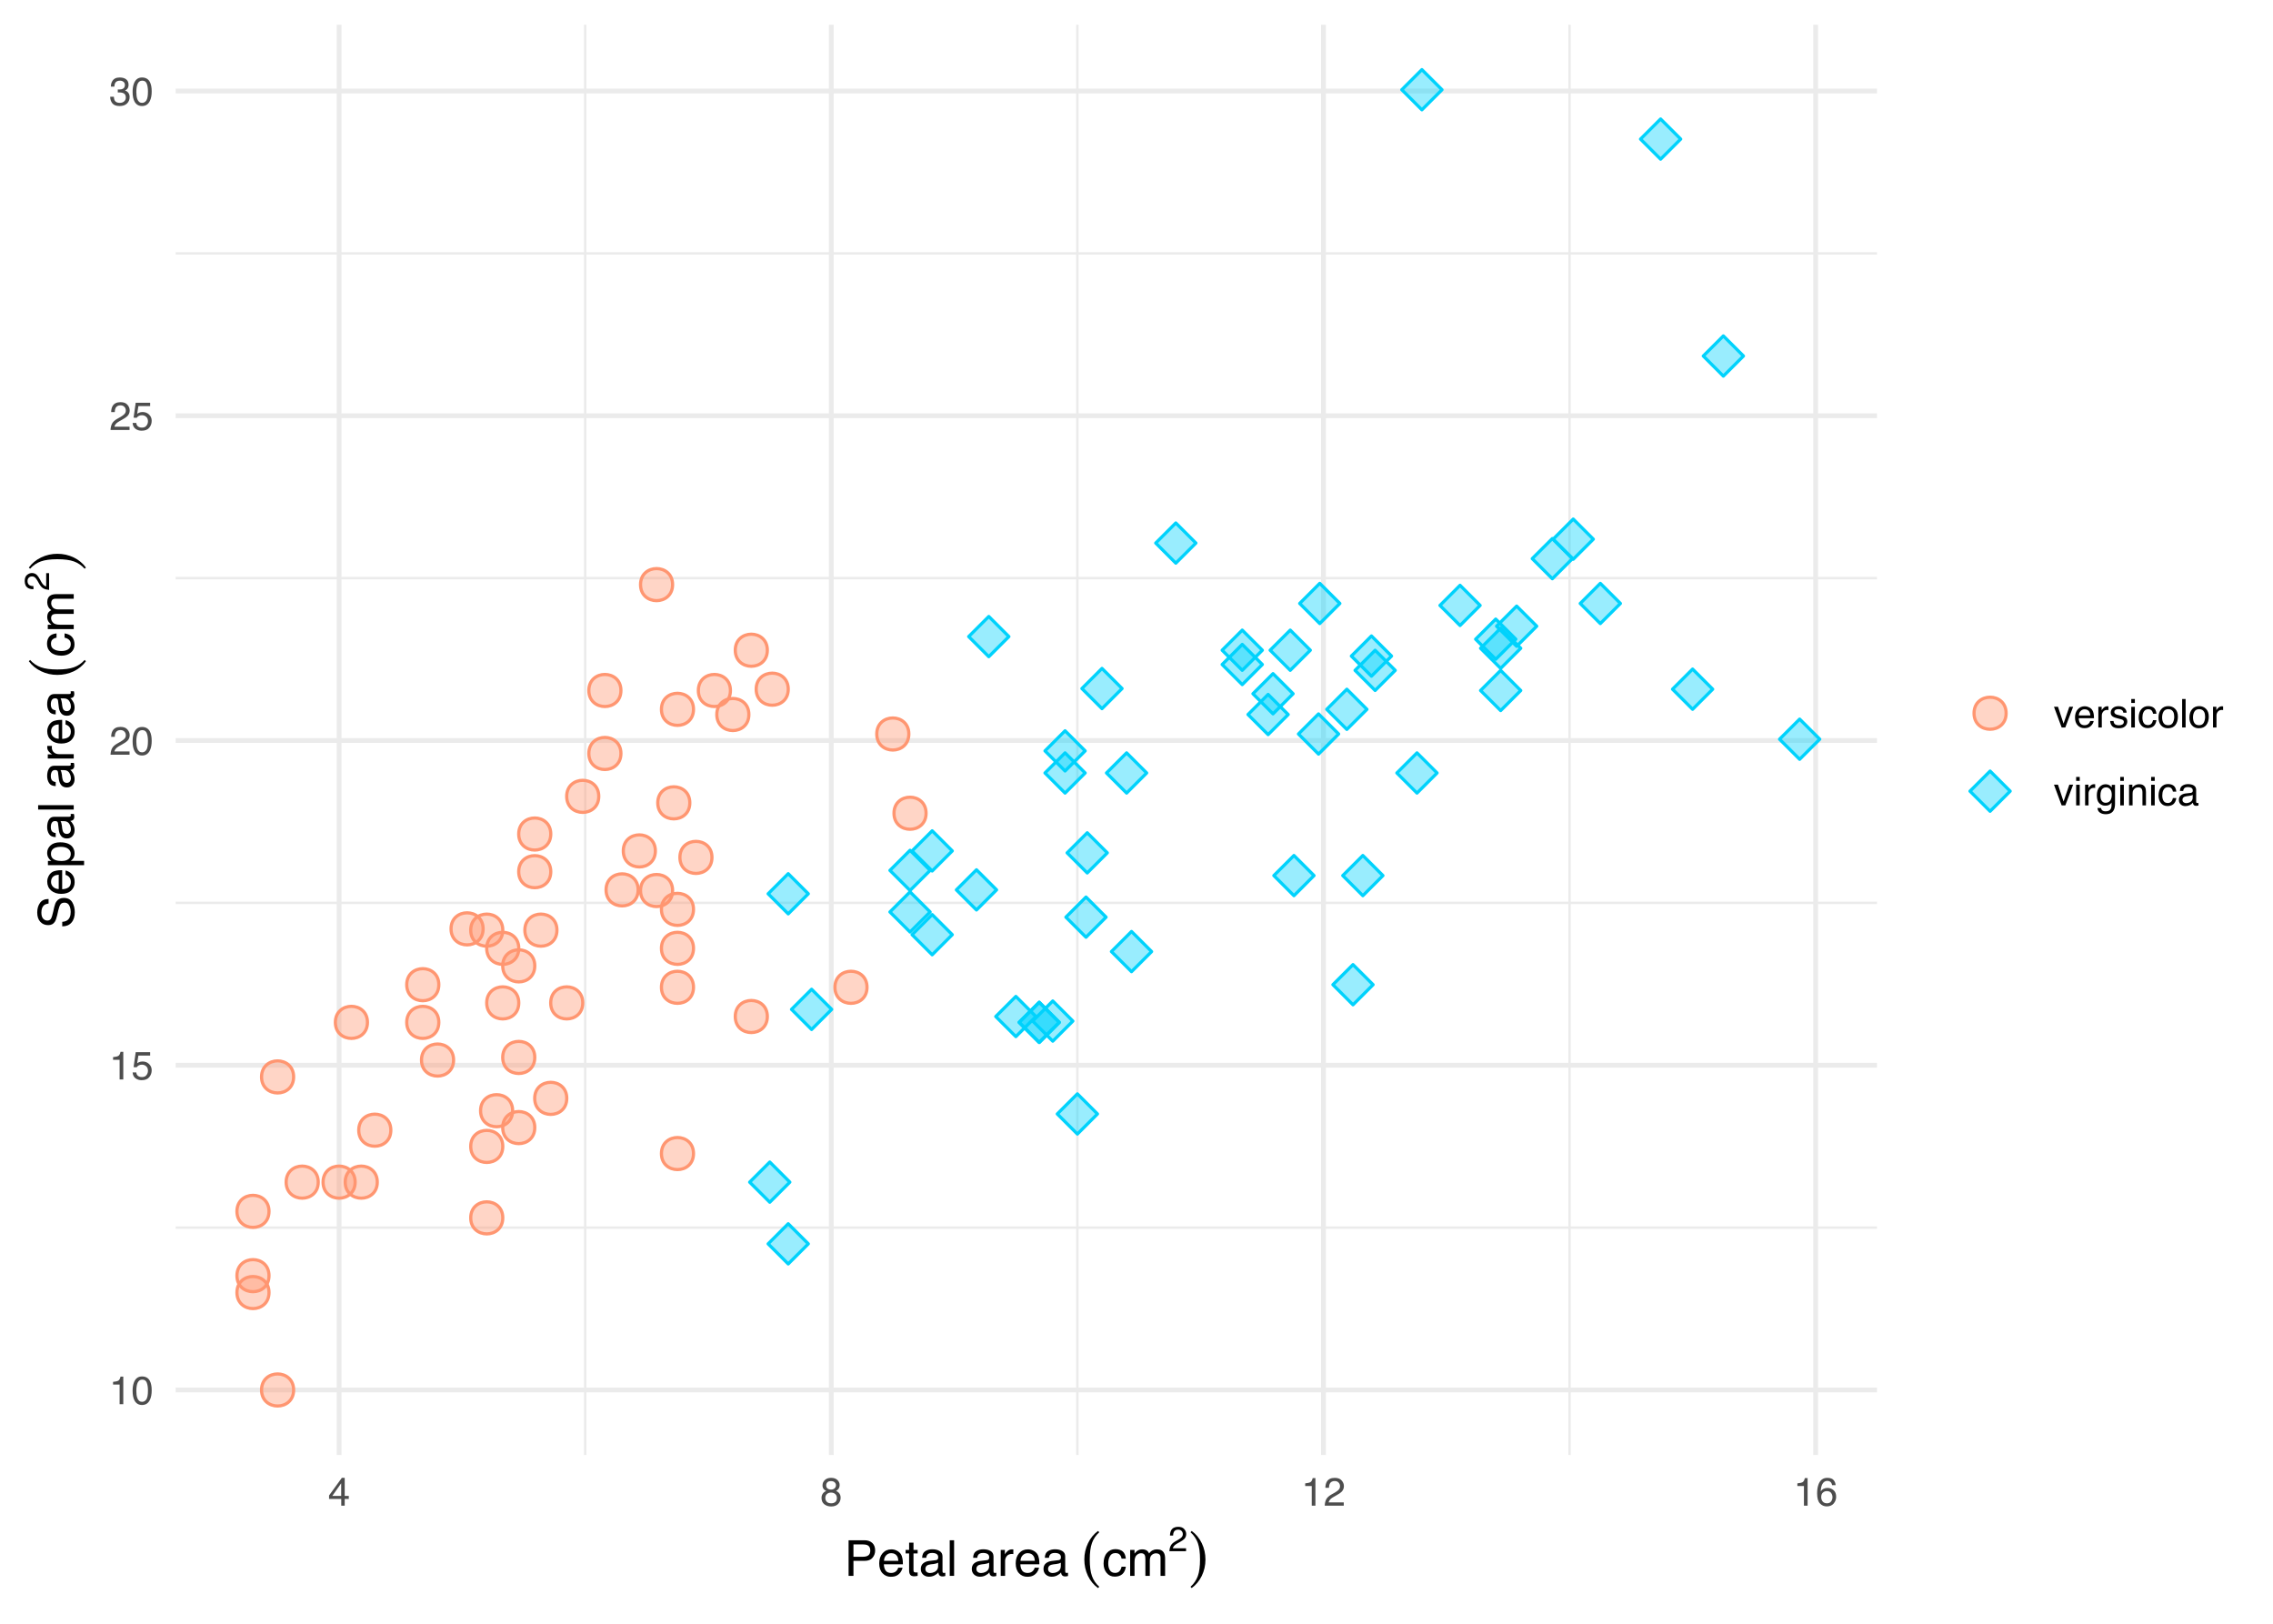 <?xml version="1.0" encoding="UTF-8"?>
<svg xmlns="http://www.w3.org/2000/svg" xmlns:xlink="http://www.w3.org/1999/xlink" width="504pt" height="360pt" viewBox="0 0 504 360" version="1.1">
<defs>
<g>
<symbol overflow="visible" id="glyph0-0">
<path style="stroke:none;" d="M 0.281 0 L 0.281 -6.312 L 5.297 -6.312 L 5.297 0 Z M 4.5 -0.797 L 4.5 -5.516 L 1.078 -5.516 L 1.078 -0.797 Z M 4.5 -0.797 "/>
</symbol>
<symbol overflow="visible" id="glyph0-1">
<path style="stroke:none;" d="M 0.844 -4.359 L 0.844 -4.953 C 1.395 -5.004 1.781 -5.094 2 -5.219 C 2.227 -5.344 2.395 -5.645 2.5 -6.125 L 3.109 -6.125 L 3.109 0 L 2.297 0 L 2.297 -4.359 Z M 0.844 -4.359 "/>
</symbol>
<symbol overflow="visible" id="glyph0-2">
<path style="stroke:none;" d="M 2.375 -6.156 C 3.176 -6.156 3.754 -5.828 4.109 -5.172 C 4.379 -4.66 4.516 -3.961 4.516 -3.078 C 4.516 -2.242 4.391 -1.555 4.141 -1.016 C 3.785 -0.223 3.195 0.172 2.375 0.172 C 1.633 0.172 1.082 -0.148 0.719 -0.797 C 0.426 -1.328 0.281 -2.047 0.281 -2.953 C 0.281 -3.648 0.367 -4.25 0.547 -4.75 C 0.879 -5.688 1.488 -6.156 2.375 -6.156 Z M 2.375 -0.531 C 2.77 -0.531 3.086 -0.707 3.328 -1.062 C 3.566 -1.426 3.688 -2.086 3.688 -3.047 C 3.688 -3.754 3.598 -4.332 3.422 -4.781 C 3.254 -5.227 2.922 -5.453 2.422 -5.453 C 1.973 -5.453 1.641 -5.238 1.422 -4.812 C 1.211 -4.383 1.109 -3.754 1.109 -2.922 C 1.109 -2.297 1.176 -1.789 1.312 -1.406 C 1.52 -0.82 1.875 -0.531 2.375 -0.531 Z M 2.375 -0.531 "/>
</symbol>
<symbol overflow="visible" id="glyph0-3">
<path style="stroke:none;" d="M 1.094 -1.562 C 1.133 -1.125 1.336 -0.82 1.703 -0.656 C 1.879 -0.57 2.094 -0.531 2.344 -0.531 C 2.801 -0.531 3.141 -0.676 3.359 -0.969 C 3.578 -1.258 3.688 -1.582 3.688 -1.938 C 3.688 -2.363 3.555 -2.691 3.297 -2.922 C 3.035 -3.16 2.719 -3.281 2.344 -3.281 C 2.082 -3.281 1.852 -3.227 1.656 -3.125 C 1.469 -3.02 1.305 -2.879 1.172 -2.703 L 0.5 -2.734 L 0.969 -6.047 L 4.172 -6.047 L 4.172 -5.297 L 1.562 -5.297 L 1.297 -3.594 C 1.43 -3.695 1.566 -3.773 1.703 -3.828 C 1.93 -3.93 2.195 -3.984 2.5 -3.984 C 3.062 -3.984 3.535 -3.801 3.922 -3.438 C 4.316 -3.07 4.516 -2.609 4.516 -2.047 C 4.516 -1.461 4.332 -0.945 3.969 -0.5 C 3.613 -0.062 3.047 0.156 2.266 0.156 C 1.754 0.156 1.305 0.016 0.922 -0.266 C 0.547 -0.547 0.332 -0.977 0.281 -1.562 Z M 1.094 -1.562 "/>
</symbol>
<symbol overflow="visible" id="glyph0-4">
<path style="stroke:none;" d="M 0.281 0 C 0.301 -0.531 0.406 -0.988 0.594 -1.375 C 0.789 -1.77 1.164 -2.129 1.719 -2.453 L 2.547 -2.922 C 2.91 -3.141 3.164 -3.328 3.312 -3.484 C 3.551 -3.711 3.672 -3.984 3.672 -4.297 C 3.672 -4.648 3.562 -4.93 3.344 -5.141 C 3.133 -5.359 2.848 -5.469 2.484 -5.469 C 1.961 -5.469 1.598 -5.266 1.391 -4.859 C 1.285 -4.648 1.227 -4.352 1.219 -3.969 L 0.422 -3.969 C 0.43 -4.5 0.531 -4.938 0.719 -5.281 C 1.051 -5.875 1.645 -6.172 2.5 -6.172 C 3.195 -6.172 3.707 -5.977 4.031 -5.594 C 4.363 -5.219 4.531 -4.797 4.531 -4.328 C 4.531 -3.836 4.352 -3.414 4 -3.062 C 3.801 -2.863 3.441 -2.617 2.922 -2.328 L 2.344 -2 C 2.062 -1.844 1.836 -1.695 1.672 -1.562 C 1.391 -1.312 1.211 -1.035 1.141 -0.734 L 4.5 -0.734 L 4.5 0 Z M 0.281 0 "/>
</symbol>
<symbol overflow="visible" id="glyph0-5">
<path style="stroke:none;" d="M 2.281 0.172 C 1.551 0.172 1.02 -0.023 0.688 -0.422 C 0.363 -0.828 0.203 -1.316 0.203 -1.891 L 1.016 -1.891 C 1.047 -1.492 1.117 -1.203 1.234 -1.016 C 1.441 -0.691 1.805 -0.531 2.328 -0.531 C 2.734 -0.531 3.055 -0.641 3.297 -0.859 C 3.547 -1.078 3.672 -1.359 3.672 -1.703 C 3.672 -2.129 3.539 -2.426 3.281 -2.594 C 3.031 -2.758 2.672 -2.844 2.203 -2.844 C 2.148 -2.844 2.098 -2.844 2.047 -2.844 C 1.992 -2.844 1.941 -2.844 1.891 -2.844 L 1.891 -3.516 C 1.973 -3.516 2.039 -3.508 2.094 -3.5 C 2.145 -3.5 2.203 -3.5 2.266 -3.5 C 2.555 -3.5 2.797 -3.547 2.984 -3.641 C 3.305 -3.797 3.469 -4.082 3.469 -4.5 C 3.469 -4.801 3.359 -5.035 3.141 -5.203 C 2.922 -5.367 2.672 -5.453 2.391 -5.453 C 1.867 -5.453 1.508 -5.281 1.312 -4.938 C 1.207 -4.75 1.145 -4.477 1.125 -4.125 L 0.359 -4.125 C 0.359 -4.582 0.453 -4.973 0.641 -5.297 C 0.953 -5.867 1.504 -6.156 2.297 -6.156 C 2.93 -6.156 3.422 -6.016 3.766 -5.734 C 4.109 -5.461 4.281 -5.062 4.281 -4.531 C 4.281 -4.145 4.176 -3.836 3.969 -3.609 C 3.844 -3.461 3.68 -3.348 3.484 -3.266 C 3.805 -3.172 4.055 -3 4.234 -2.75 C 4.422 -2.5 4.516 -2.191 4.516 -1.828 C 4.516 -1.234 4.316 -0.75 3.922 -0.375 C 3.535 -0.008 2.988 0.172 2.281 0.172 Z M 2.281 0.172 "/>
</symbol>
<symbol overflow="visible" id="glyph0-6">
<path style="stroke:none;" d="M 2.906 -2.172 L 2.906 -4.969 L 0.938 -2.172 Z M 2.922 0 L 2.922 -1.5 L 0.219 -1.5 L 0.219 -2.266 L 3.047 -6.172 L 3.688 -6.172 L 3.688 -2.172 L 4.594 -2.172 L 4.594 -1.5 L 3.688 -1.5 L 3.688 0 Z M 2.922 0 "/>
</symbol>
<symbol overflow="visible" id="glyph0-7">
<path style="stroke:none;" d="M 2.391 -3.578 C 2.734 -3.578 3 -3.672 3.188 -3.859 C 3.383 -4.047 3.484 -4.273 3.484 -4.547 C 3.484 -4.773 3.391 -4.984 3.203 -5.172 C 3.016 -5.359 2.734 -5.453 2.359 -5.453 C 1.992 -5.453 1.727 -5.359 1.562 -5.172 C 1.395 -4.984 1.312 -4.758 1.312 -4.5 C 1.312 -4.207 1.414 -3.977 1.625 -3.812 C 1.844 -3.656 2.098 -3.578 2.391 -3.578 Z M 2.438 -0.531 C 2.801 -0.531 3.098 -0.625 3.328 -0.812 C 3.566 -1.008 3.688 -1.301 3.688 -1.688 C 3.688 -2.082 3.562 -2.383 3.312 -2.594 C 3.07 -2.801 2.766 -2.906 2.391 -2.906 C 2.016 -2.906 1.707 -2.797 1.469 -2.578 C 1.238 -2.367 1.125 -2.078 1.125 -1.703 C 1.125 -1.391 1.227 -1.113 1.438 -0.875 C 1.656 -0.645 1.988 -0.531 2.438 -0.531 Z M 1.344 -3.281 C 1.125 -3.375 0.957 -3.477 0.844 -3.594 C 0.613 -3.82 0.5 -4.125 0.5 -4.5 C 0.5 -4.957 0.664 -5.348 1 -5.672 C 1.332 -6.004 1.801 -6.172 2.406 -6.172 C 3 -6.172 3.461 -6.016 3.797 -5.703 C 4.129 -5.391 4.297 -5.023 4.297 -4.609 C 4.297 -4.223 4.195 -3.914 4 -3.688 C 3.895 -3.551 3.727 -3.414 3.5 -3.281 C 3.758 -3.164 3.961 -3.031 4.109 -2.875 C 4.379 -2.594 4.516 -2.223 4.516 -1.766 C 4.516 -1.223 4.332 -0.766 3.969 -0.391 C 3.602 -0.016 3.086 0.172 2.422 0.172 C 1.828 0.172 1.32 0.008 0.906 -0.312 C 0.488 -0.633 0.281 -1.109 0.281 -1.734 C 0.281 -2.086 0.367 -2.395 0.547 -2.656 C 0.723 -2.926 0.988 -3.133 1.344 -3.281 Z M 1.344 -3.281 "/>
</symbol>
<symbol overflow="visible" id="glyph0-8">
<path style="stroke:none;" d="M 2.578 -6.172 C 3.266 -6.172 3.742 -5.992 4.016 -5.641 C 4.285 -5.285 4.422 -4.922 4.422 -4.547 L 3.656 -4.547 C 3.602 -4.785 3.531 -4.973 3.438 -5.109 C 3.25 -5.367 2.961 -5.5 2.578 -5.5 C 2.148 -5.5 1.805 -5.297 1.547 -4.891 C 1.297 -4.492 1.156 -3.926 1.125 -3.188 C 1.301 -3.445 1.523 -3.641 1.797 -3.766 C 2.047 -3.879 2.32 -3.938 2.625 -3.938 C 3.133 -3.938 3.582 -3.77 3.969 -3.438 C 4.352 -3.113 4.547 -2.625 4.547 -1.969 C 4.547 -1.414 4.363 -0.922 4 -0.484 C 3.633 -0.055 3.117 0.156 2.453 0.156 C 1.867 0.156 1.367 -0.062 0.953 -0.5 C 0.535 -0.938 0.328 -1.672 0.328 -2.703 C 0.328 -3.461 0.422 -4.109 0.609 -4.641 C 0.961 -5.66 1.617 -6.172 2.578 -6.172 Z M 2.516 -0.531 C 2.922 -0.531 3.223 -0.664 3.422 -0.938 C 3.629 -1.207 3.734 -1.531 3.734 -1.906 C 3.734 -2.219 3.641 -2.516 3.453 -2.797 C 3.273 -3.086 2.953 -3.234 2.484 -3.234 C 2.148 -3.234 1.859 -3.125 1.609 -2.906 C 1.359 -2.688 1.234 -2.352 1.234 -1.906 C 1.234 -1.52 1.344 -1.191 1.562 -0.922 C 1.789 -0.66 2.109 -0.531 2.516 -0.531 Z M 2.516 -0.531 "/>
</symbol>
<symbol overflow="visible" id="glyph0-9">
<path style="stroke:none;" d="M 0.938 -4.594 L 2.172 -0.859 L 3.453 -4.594 L 4.297 -4.594 L 2.562 0 L 1.75 0 L 0.047 -4.594 Z M 0.938 -4.594 "/>
</symbol>
<symbol overflow="visible" id="glyph0-10">
<path style="stroke:none;" d="M 2.484 -4.703 C 2.805 -4.703 3.117 -4.625 3.422 -4.469 C 3.734 -4.32 3.969 -4.125 4.125 -3.875 C 4.281 -3.645 4.383 -3.375 4.438 -3.062 C 4.488 -2.852 4.516 -2.516 4.516 -2.047 L 1.141 -2.047 C 1.148 -1.586 1.258 -1.211 1.469 -0.922 C 1.676 -0.641 1.992 -0.5 2.422 -0.5 C 2.828 -0.5 3.148 -0.633 3.391 -0.906 C 3.523 -1.062 3.625 -1.238 3.688 -1.438 L 4.453 -1.438 C 4.43 -1.27 4.363 -1.082 4.25 -0.875 C 4.133 -0.664 4.004 -0.5 3.859 -0.375 C 3.629 -0.145 3.344 0.008 3 0.094 C 2.812 0.133 2.598 0.156 2.359 0.156 C 1.785 0.156 1.301 -0.051 0.906 -0.469 C 0.508 -0.883 0.312 -1.469 0.312 -2.219 C 0.312 -2.945 0.508 -3.539 0.906 -4 C 1.312 -4.469 1.836 -4.703 2.484 -4.703 Z M 3.719 -2.672 C 3.688 -3.004 3.613 -3.27 3.5 -3.469 C 3.281 -3.844 2.926 -4.031 2.438 -4.031 C 2.082 -4.031 1.785 -3.898 1.547 -3.641 C 1.305 -3.391 1.176 -3.066 1.156 -2.672 Z M 2.406 -4.719 Z M 2.406 -4.719 "/>
</symbol>
<symbol overflow="visible" id="glyph0-11">
<path style="stroke:none;" d="M 0.594 -4.594 L 1.328 -4.594 L 1.328 -3.812 C 1.379 -3.957 1.523 -4.141 1.766 -4.359 C 2.004 -4.586 2.273 -4.703 2.578 -4.703 C 2.586 -4.703 2.609 -4.695 2.641 -4.688 C 2.68 -4.688 2.742 -4.688 2.828 -4.688 L 2.828 -3.859 C 2.773 -3.867 2.727 -3.875 2.688 -3.875 C 2.656 -3.883 2.617 -3.891 2.578 -3.891 C 2.18 -3.891 1.879 -3.766 1.672 -3.516 C 1.461 -3.266 1.359 -2.973 1.359 -2.641 L 1.359 0 L 0.594 0 Z M 0.594 -4.594 "/>
</symbol>
<symbol overflow="visible" id="glyph0-12">
<path style="stroke:none;" d="M 1.031 -1.438 C 1.051 -1.188 1.113 -0.988 1.219 -0.844 C 1.414 -0.602 1.754 -0.484 2.234 -0.484 C 2.516 -0.484 2.766 -0.539 2.984 -0.656 C 3.203 -0.781 3.312 -0.973 3.312 -1.234 C 3.312 -1.43 3.223 -1.582 3.047 -1.688 C 2.941 -1.75 2.723 -1.82 2.391 -1.906 L 1.781 -2.062 C 1.383 -2.164 1.094 -2.273 0.906 -2.391 C 0.57 -2.598 0.406 -2.891 0.406 -3.266 C 0.406 -3.691 0.562 -4.039 0.875 -4.312 C 1.195 -4.582 1.617 -4.719 2.141 -4.719 C 2.836 -4.719 3.336 -4.516 3.641 -4.109 C 3.836 -3.848 3.93 -3.57 3.922 -3.281 L 3.203 -3.281 C 3.18 -3.457 3.117 -3.613 3.016 -3.75 C 2.836 -3.957 2.531 -4.062 2.094 -4.062 C 1.801 -4.062 1.578 -4.004 1.422 -3.891 C 1.273 -3.773 1.203 -3.629 1.203 -3.453 C 1.203 -3.254 1.301 -3.094 1.5 -2.969 C 1.613 -2.895 1.781 -2.832 2 -2.781 L 2.516 -2.656 C 3.066 -2.52 3.438 -2.391 3.625 -2.266 C 3.926 -2.066 4.078 -1.754 4.078 -1.328 C 4.078 -0.922 3.922 -0.566 3.609 -0.266 C 3.305 0.023 2.832 0.172 2.188 0.172 C 1.508 0.172 1.023 0.02 0.734 -0.281 C 0.453 -0.594 0.301 -0.977 0.281 -1.438 Z M 2.172 -4.719 Z M 2.172 -4.719 "/>
</symbol>
<symbol overflow="visible" id="glyph0-13">
<path style="stroke:none;" d="M 0.562 -4.578 L 1.359 -4.578 L 1.359 0 L 0.562 0 Z M 0.562 -6.312 L 1.359 -6.312 L 1.359 -5.438 L 0.562 -5.438 Z M 0.562 -6.312 "/>
</symbol>
<symbol overflow="visible" id="glyph0-14">
<path style="stroke:none;" d="M 2.344 -4.734 C 2.863 -4.734 3.285 -4.609 3.609 -4.359 C 3.93 -4.109 4.125 -3.672 4.188 -3.047 L 3.438 -3.047 C 3.395 -3.336 3.289 -3.578 3.125 -3.766 C 2.957 -3.953 2.695 -4.047 2.344 -4.047 C 1.852 -4.047 1.5 -3.801 1.281 -3.312 C 1.145 -3.008 1.078 -2.629 1.078 -2.172 C 1.078 -1.703 1.172 -1.312 1.359 -1 C 1.555 -0.688 1.867 -0.531 2.297 -0.531 C 2.609 -0.531 2.859 -0.625 3.047 -0.812 C 3.234 -1.008 3.363 -1.281 3.438 -1.625 L 4.188 -1.625 C 4.102 -1.02 3.891 -0.57 3.547 -0.281 C 3.203 0 2.766 0.141 2.234 0.141 C 1.629 0.141 1.145 -0.078 0.781 -0.516 C 0.426 -0.961 0.25 -1.516 0.25 -2.172 C 0.25 -2.984 0.445 -3.613 0.844 -4.062 C 1.238 -4.508 1.738 -4.734 2.344 -4.734 Z M 2.219 -4.719 Z M 2.219 -4.719 "/>
</symbol>
<symbol overflow="visible" id="glyph0-15">
<path style="stroke:none;" d="M 2.391 -0.5 C 2.898 -0.5 3.25 -0.691 3.438 -1.078 C 3.633 -1.461 3.734 -1.895 3.734 -2.375 C 3.734 -2.801 3.664 -3.148 3.531 -3.422 C 3.312 -3.848 2.938 -4.062 2.406 -4.062 C 1.926 -4.062 1.578 -3.879 1.359 -3.516 C 1.148 -3.16 1.047 -2.727 1.047 -2.219 C 1.047 -1.727 1.148 -1.316 1.359 -0.984 C 1.578 -0.66 1.922 -0.5 2.391 -0.5 Z M 2.422 -4.734 C 3.016 -4.734 3.516 -4.535 3.922 -4.141 C 4.336 -3.742 4.547 -3.16 4.547 -2.391 C 4.547 -1.648 4.363 -1.035 4 -0.547 C 3.633 -0.066 3.07 0.172 2.312 0.172 C 1.688 0.172 1.188 -0.039 0.812 -0.469 C 0.438 -0.895 0.25 -1.473 0.25 -2.203 C 0.25 -2.973 0.445 -3.586 0.844 -4.047 C 1.238 -4.504 1.766 -4.734 2.422 -4.734 Z M 2.391 -4.719 Z M 2.391 -4.719 "/>
</symbol>
<symbol overflow="visible" id="glyph0-16">
<path style="stroke:none;" d="M 0.594 -6.312 L 1.359 -6.312 L 1.359 0 L 0.594 0 Z M 0.594 -6.312 "/>
</symbol>
<symbol overflow="visible" id="glyph0-17">
<path style="stroke:none;" d="M 2.188 -4.688 C 2.551 -4.688 2.867 -4.598 3.141 -4.422 C 3.285 -4.316 3.43 -4.172 3.578 -3.984 L 3.578 -4.562 L 4.297 -4.562 L 4.297 -0.375 C 4.297 0.207 4.207 0.672 4.031 1.016 C 3.719 1.641 3.113 1.953 2.219 1.953 C 1.727 1.953 1.312 1.836 0.969 1.609 C 0.633 1.391 0.445 1.047 0.406 0.578 L 1.188 0.578 C 1.227 0.773 1.301 0.93 1.406 1.047 C 1.582 1.223 1.859 1.312 2.234 1.312 C 2.828 1.312 3.219 1.098 3.406 0.672 C 3.508 0.43 3.555 -0.004 3.547 -0.641 C 3.391 -0.398 3.203 -0.223 2.984 -0.109 C 2.773 0.004 2.488 0.062 2.125 0.062 C 1.633 0.062 1.203 -0.113 0.828 -0.469 C 0.453 -0.82 0.266 -1.41 0.266 -2.234 C 0.266 -3.004 0.453 -3.602 0.828 -4.031 C 1.203 -4.469 1.656 -4.688 2.188 -4.688 Z M 3.578 -2.312 C 3.578 -2.883 3.457 -3.305 3.219 -3.578 C 2.988 -3.859 2.691 -4 2.328 -4 C 1.785 -4 1.414 -3.742 1.219 -3.234 C 1.113 -2.961 1.062 -2.609 1.062 -2.172 C 1.062 -1.648 1.164 -1.254 1.375 -0.984 C 1.582 -0.711 1.863 -0.578 2.219 -0.578 C 2.77 -0.578 3.16 -0.828 3.391 -1.328 C 3.516 -1.609 3.578 -1.938 3.578 -2.312 Z M 2.281 -4.719 Z M 2.281 -4.719 "/>
</symbol>
<symbol overflow="visible" id="glyph0-18">
<path style="stroke:none;" d="M 0.562 -4.594 L 1.297 -4.594 L 1.297 -3.953 C 1.516 -4.211 1.742 -4.398 1.984 -4.516 C 2.234 -4.641 2.508 -4.703 2.812 -4.703 C 3.457 -4.703 3.895 -4.473 4.125 -4.016 C 4.25 -3.766 4.312 -3.41 4.312 -2.953 L 4.312 0 L 3.531 0 L 3.531 -2.906 C 3.531 -3.176 3.488 -3.398 3.406 -3.578 C 3.27 -3.859 3.02 -4 2.656 -4 C 2.477 -4 2.328 -3.984 2.203 -3.953 C 1.992 -3.891 1.812 -3.766 1.656 -3.578 C 1.52 -3.422 1.43 -3.258 1.391 -3.094 C 1.359 -2.938 1.344 -2.707 1.344 -2.406 L 1.344 0 L 0.562 0 Z M 2.391 -4.719 Z M 2.391 -4.719 "/>
</symbol>
<symbol overflow="visible" id="glyph0-19">
<path style="stroke:none;" d="M 1.156 -1.219 C 1.156 -1 1.238 -0.82 1.406 -0.688 C 1.57 -0.562 1.766 -0.5 1.984 -0.5 C 2.254 -0.5 2.52 -0.562 2.781 -0.688 C 3.207 -0.895 3.422 -1.238 3.422 -1.719 L 3.422 -2.344 C 3.328 -2.281 3.203 -2.227 3.047 -2.188 C 2.898 -2.145 2.754 -2.117 2.609 -2.109 L 2.141 -2.047 C 1.867 -2.004 1.66 -1.945 1.516 -1.875 C 1.273 -1.738 1.156 -1.52 1.156 -1.219 Z M 3.031 -2.781 C 3.207 -2.812 3.328 -2.891 3.391 -3.016 C 3.422 -3.078 3.438 -3.176 3.438 -3.312 C 3.438 -3.57 3.344 -3.758 3.156 -3.875 C 2.969 -4 2.703 -4.062 2.359 -4.062 C 1.953 -4.062 1.664 -3.953 1.5 -3.734 C 1.406 -3.609 1.344 -3.43 1.312 -3.203 L 0.594 -3.203 C 0.602 -3.766 0.785 -4.156 1.141 -4.375 C 1.492 -4.602 1.906 -4.719 2.375 -4.719 C 2.914 -4.719 3.352 -4.613 3.688 -4.406 C 4.02 -4.195 4.188 -3.875 4.188 -3.438 L 4.188 -0.797 C 4.188 -0.711 4.203 -0.645 4.234 -0.594 C 4.273 -0.551 4.348 -0.531 4.453 -0.531 C 4.484 -0.531 4.52 -0.531 4.562 -0.531 C 4.602 -0.531 4.648 -0.535 4.703 -0.547 L 4.703 0.016 C 4.578 0.055 4.484 0.078 4.422 0.078 C 4.359 0.086 4.273 0.094 4.172 0.094 C 3.898 0.094 3.707 0 3.594 -0.188 C 3.531 -0.281 3.484 -0.422 3.453 -0.609 C 3.297 -0.398 3.07 -0.219 2.781 -0.062 C 2.488 0.082 2.16 0.156 1.797 0.156 C 1.367 0.156 1.02 0.023 0.75 -0.234 C 0.488 -0.492 0.359 -0.816 0.359 -1.203 C 0.359 -1.629 0.488 -1.957 0.75 -2.188 C 1.02 -2.426 1.367 -2.578 1.797 -2.641 Z M 2.391 -4.719 Z M 2.391 -4.719 "/>
</symbol>
<symbol overflow="visible" id="glyph1-0">
<path style="stroke:none;" d="M 0.359 0 L 0.359 -7.891 L 6.625 -7.891 L 6.625 0 Z M 5.625 -0.984 L 5.625 -6.906 L 1.344 -6.906 L 1.344 -0.984 Z M 5.625 -0.984 "/>
</symbol>
<symbol overflow="visible" id="glyph1-1">
<path style="stroke:none;" d="M 0.938 -7.891 L 4.484 -7.891 C 5.191 -7.891 5.758 -7.691 6.188 -7.297 C 6.613 -6.898 6.828 -6.344 6.828 -5.625 C 6.828 -5.008 6.633 -4.473 6.25 -4.016 C 5.875 -3.555 5.285 -3.328 4.484 -3.328 L 2.016 -3.328 L 2.016 0 L 0.938 0 Z M 5.75 -5.625 C 5.75 -6.207 5.535 -6.602 5.109 -6.812 C 4.867 -6.914 4.547 -6.969 4.141 -6.969 L 2.016 -6.969 L 2.016 -4.234 L 4.141 -4.234 C 4.617 -4.234 5.004 -4.332 5.297 -4.531 C 5.598 -4.738 5.75 -5.102 5.75 -5.625 Z M 5.75 -5.625 "/>
</symbol>
<symbol overflow="visible" id="glyph1-2">
<path style="stroke:none;" d="M 3.109 -5.875 C 3.516 -5.875 3.906 -5.781 4.281 -5.594 C 4.664 -5.406 4.961 -5.156 5.172 -4.844 C 5.359 -4.562 5.484 -4.223 5.547 -3.828 C 5.609 -3.566 5.641 -3.145 5.641 -2.562 L 1.422 -2.562 C 1.441 -1.977 1.578 -1.508 1.828 -1.156 C 2.086 -0.812 2.488 -0.641 3.031 -0.641 C 3.539 -0.641 3.945 -0.805 4.25 -1.141 C 4.414 -1.328 4.535 -1.551 4.609 -1.812 L 5.562 -1.812 C 5.531 -1.594 5.441 -1.352 5.297 -1.094 C 5.16 -0.832 5.004 -0.625 4.828 -0.469 C 4.535 -0.176 4.176 0.02 3.75 0.125 C 3.508 0.176 3.242 0.203 2.953 0.203 C 2.234 0.203 1.625 -0.055 1.125 -0.578 C 0.633 -1.098 0.391 -1.828 0.391 -2.766 C 0.391 -3.691 0.641 -4.441 1.141 -5.016 C 1.641 -5.586 2.297 -5.875 3.109 -5.875 Z M 4.641 -3.328 C 4.609 -3.754 4.52 -4.094 4.375 -4.344 C 4.102 -4.801 3.66 -5.031 3.047 -5.031 C 2.598 -5.031 2.223 -4.867 1.922 -4.547 C 1.629 -4.234 1.473 -3.828 1.453 -3.328 Z M 3.016 -5.891 Z M 3.016 -5.891 "/>
</symbol>
<symbol overflow="visible" id="glyph1-3">
<path style="stroke:none;" d="M 0.906 -7.359 L 1.875 -7.359 L 1.875 -5.75 L 2.797 -5.75 L 2.797 -4.969 L 1.875 -4.969 L 1.875 -1.203 C 1.875 -1.004 1.941 -0.875 2.078 -0.812 C 2.16 -0.77 2.285 -0.75 2.453 -0.75 C 2.504 -0.75 2.555 -0.75 2.609 -0.75 C 2.66 -0.75 2.723 -0.754 2.797 -0.766 L 2.797 0 C 2.68 0.031 2.562 0.051 2.438 0.062 C 2.32 0.082 2.195 0.094 2.062 0.094 C 1.613 0.094 1.305 -0.02 1.141 -0.25 C 0.984 -0.488 0.906 -0.789 0.906 -1.156 L 0.906 -4.969 L 0.125 -4.969 L 0.125 -5.75 L 0.906 -5.75 Z M 0.906 -7.359 "/>
</symbol>
<symbol overflow="visible" id="glyph1-4">
<path style="stroke:none;" d="M 1.453 -1.531 C 1.453 -1.25 1.551 -1.023 1.75 -0.859 C 1.957 -0.703 2.203 -0.625 2.484 -0.625 C 2.816 -0.625 3.145 -0.703 3.469 -0.859 C 4.008 -1.117 4.281 -1.551 4.281 -2.156 L 4.281 -2.922 C 4.156 -2.848 4 -2.785 3.812 -2.734 C 3.633 -2.691 3.453 -2.656 3.266 -2.625 L 2.688 -2.562 C 2.332 -2.508 2.066 -2.438 1.891 -2.344 C 1.598 -2.164 1.453 -1.895 1.453 -1.531 Z M 3.797 -3.484 C 4.016 -3.516 4.16 -3.609 4.234 -3.766 C 4.273 -3.848 4.297 -3.973 4.297 -4.141 C 4.297 -4.461 4.176 -4.695 3.938 -4.844 C 3.707 -5 3.375 -5.078 2.938 -5.078 C 2.438 -5.078 2.082 -4.941 1.875 -4.672 C 1.75 -4.516 1.672 -4.289 1.641 -4 L 0.734 -4 C 0.754 -4.707 0.984 -5.195 1.422 -5.469 C 1.867 -5.75 2.383 -5.891 2.969 -5.891 C 3.645 -5.891 4.191 -5.758 4.609 -5.5 C 5.035 -5.25 5.25 -4.848 5.25 -4.297 L 5.25 -0.984 C 5.25 -0.891 5.266 -0.812 5.297 -0.75 C 5.336 -0.688 5.426 -0.656 5.562 -0.656 C 5.602 -0.656 5.648 -0.656 5.703 -0.656 C 5.766 -0.664 5.82 -0.676 5.875 -0.688 L 5.875 0.031 C 5.727 0.07 5.613 0.098 5.531 0.109 C 5.457 0.117 5.352 0.125 5.219 0.125 C 4.883 0.125 4.641 0.004 4.484 -0.234 C 4.41 -0.359 4.359 -0.535 4.328 -0.766 C 4.129 -0.504 3.844 -0.281 3.469 -0.094 C 3.102 0.094 2.695 0.188 2.25 0.188 C 1.719 0.188 1.281 0.023 0.938 -0.297 C 0.602 -0.617 0.438 -1.023 0.438 -1.516 C 0.438 -2.047 0.602 -2.457 0.938 -2.75 C 1.27 -3.039 1.707 -3.223 2.25 -3.297 Z M 2.984 -5.891 Z M 2.984 -5.891 "/>
</symbol>
<symbol overflow="visible" id="glyph1-5">
<path style="stroke:none;" d="M 0.734 -7.891 L 1.703 -7.891 L 1.703 0 L 0.734 0 Z M 0.734 -7.891 "/>
</symbol>
<symbol overflow="visible" id="glyph1-6">
<path style="stroke:none;" d="M 0.734 -5.75 L 1.656 -5.75 L 1.656 -4.766 C 1.727 -4.953 1.91 -5.18 2.203 -5.453 C 2.492 -5.734 2.832 -5.875 3.219 -5.875 C 3.238 -5.875 3.27 -5.875 3.312 -5.875 C 3.352 -5.875 3.426 -5.867 3.531 -5.859 L 3.531 -4.828 C 3.477 -4.836 3.426 -4.844 3.375 -4.844 C 3.32 -4.852 3.27 -4.859 3.219 -4.859 C 2.727 -4.859 2.352 -4.703 2.094 -4.391 C 1.832 -4.078 1.703 -3.719 1.703 -3.312 L 1.703 0 L 0.734 0 Z M 0.734 -5.75 "/>
</symbol>
<symbol overflow="visible" id="glyph1-7">
<path style="stroke:none;" d="M 2.922 -5.922 C 3.578 -5.922 4.109 -5.758 4.516 -5.438 C 4.922 -5.125 5.164 -4.582 5.25 -3.812 L 4.297 -3.812 C 4.242 -4.164 4.113 -4.457 3.906 -4.688 C 3.707 -4.926 3.379 -5.047 2.922 -5.047 C 2.305 -5.047 1.867 -4.75 1.609 -4.156 C 1.43 -3.758 1.344 -3.273 1.344 -2.703 C 1.344 -2.129 1.461 -1.645 1.703 -1.25 C 1.953 -0.852 2.336 -0.656 2.859 -0.656 C 3.266 -0.656 3.582 -0.773 3.812 -1.016 C 4.051 -1.266 4.211 -1.602 4.297 -2.031 L 5.25 -2.031 C 5.133 -1.27 4.863 -0.711 4.438 -0.359 C 4.008 -0.004 3.457 0.172 2.781 0.172 C 2.031 0.172 1.43 -0.102 0.984 -0.656 C 0.535 -1.207 0.312 -1.895 0.312 -2.719 C 0.312 -3.727 0.555 -4.516 1.047 -5.078 C 1.535 -5.641 2.16 -5.922 2.922 -5.922 Z M 2.781 -5.891 Z M 2.781 -5.891 "/>
</symbol>
<symbol overflow="visible" id="glyph1-8">
<path style="stroke:none;" d="M 0.703 -5.75 L 1.672 -5.75 L 1.672 -4.938 C 1.898 -5.219 2.102 -5.422 2.281 -5.547 C 2.602 -5.766 2.969 -5.875 3.375 -5.875 C 3.832 -5.875 4.203 -5.766 4.484 -5.547 C 4.641 -5.41 4.781 -5.219 4.906 -4.969 C 5.125 -5.281 5.379 -5.508 5.672 -5.656 C 5.961 -5.801 6.285 -5.875 6.641 -5.875 C 7.41 -5.875 7.938 -5.598 8.219 -5.047 C 8.375 -4.742 8.453 -4.336 8.453 -3.828 L 8.453 0 L 7.438 0 L 7.438 -4 C 7.438 -4.383 7.344 -4.645 7.156 -4.781 C 6.969 -4.926 6.734 -5 6.453 -5 C 6.078 -5 5.75 -4.867 5.469 -4.609 C 5.195 -4.359 5.062 -3.938 5.062 -3.344 L 5.062 0 L 4.078 0 L 4.078 -3.75 C 4.078 -4.145 4.031 -4.43 3.938 -4.609 C 3.789 -4.879 3.52 -5.016 3.125 -5.016 C 2.758 -5.016 2.426 -4.867 2.125 -4.578 C 1.82 -4.297 1.672 -3.785 1.672 -3.047 L 1.672 0 L 0.703 0 Z M 0.703 -5.75 "/>
</symbol>
<symbol overflow="visible" id="glyph2-0">
<path style="stroke:none;" d="M 0.547 1.938 L 0.547 -7.75 L 6.047 -7.75 L 6.047 1.938 Z M 1.172 1.328 L 5.438 1.328 L 5.438 -7.141 L 1.172 -7.141 Z M 1.172 1.328 "/>
</symbol>
<symbol overflow="visible" id="glyph2-1">
<path style="stroke:none;" d=""/>
</symbol>
<symbol overflow="visible" id="glyph3-0">
<path style="stroke:none;" d="M 0.688 2.438 L 0.688 -9.688 L 7.562 -9.688 L 7.562 2.438 Z M 1.453 1.672 L 6.797 1.672 L 6.797 -8.922 L 1.453 -8.922 Z M 1.453 1.672 "/>
</symbol>
<symbol overflow="visible" id="glyph3-1">
<path style="stroke:none;" d="M 3.938 -9.672 C 3.176 -8.984 2.633 -8.18 2.312 -7.266 C 1.988 -6.359 1.828 -5.145 1.828 -3.625 C 1.828 -2.094 1.988 -0.875 2.312 0.031 C 2.633 0.938 3.176 1.734 3.938 2.422 L 3.656 2.703 C 2.707 2.016 1.961 1.113 1.422 0 C 0.891 -1.125 0.625 -2.332 0.625 -3.625 C 0.625 -4.906 0.895 -6.109 1.438 -7.234 C 1.977 -8.359 2.719 -9.266 3.656 -9.953 Z M 3.938 -9.672 "/>
</symbol>
<symbol overflow="visible" id="glyph3-2">
<path style="stroke:none;" d="M 0.641 -9.672 L 0.906 -9.953 C 1.852 -9.266 2.598 -8.359 3.141 -7.234 C 3.68 -6.109 3.953 -4.906 3.953 -3.625 C 3.953 -2.332 3.68 -1.125 3.141 0 C 2.598 1.113 1.852 2.016 0.906 2.703 L 0.641 2.422 C 1.398 1.734 1.941 0.938 2.266 0.031 C 2.586 -0.863 2.75 -2.082 2.75 -3.625 C 2.75 -5.156 2.586 -6.375 2.266 -7.281 C 1.941 -8.188 1.398 -8.984 0.641 -9.672 Z M 0.641 -9.672 "/>
</symbol>
<symbol overflow="visible" id="glyph4-0">
<path style="stroke:none;" d="M 0.25 0 L 0.25 -5.531 L 4.641 -5.531 L 4.641 0 Z M 3.938 -0.688 L 3.938 -4.828 L 0.938 -4.828 L 0.938 -0.688 Z M 3.938 -0.688 "/>
</symbol>
<symbol overflow="visible" id="glyph4-1">
<path style="stroke:none;" d="M 0.234 0 C 0.266 -0.469 0.363 -0.867 0.531 -1.203 C 0.695 -1.547 1.02 -1.859 1.5 -2.141 L 2.234 -2.562 C 2.555 -2.75 2.781 -2.91 2.906 -3.047 C 3.113 -3.254 3.219 -3.492 3.219 -3.766 C 3.219 -4.078 3.125 -4.32 2.938 -4.5 C 2.75 -4.688 2.5 -4.781 2.188 -4.781 C 1.719 -4.781 1.395 -4.602 1.219 -4.25 C 1.125 -4.062 1.07 -3.801 1.062 -3.469 L 0.375 -3.469 C 0.383 -3.938 0.469 -4.32 0.625 -4.625 C 0.926 -5.145 1.445 -5.406 2.188 -5.406 C 2.801 -5.406 3.25 -5.238 3.531 -4.906 C 3.82 -4.57 3.969 -4.203 3.969 -3.797 C 3.969 -3.359 3.816 -2.988 3.516 -2.688 C 3.336 -2.508 3.02 -2.289 2.562 -2.031 L 2.047 -1.75 C 1.805 -1.613 1.613 -1.484 1.469 -1.359 C 1.219 -1.141 1.062 -0.898 1 -0.641 L 3.938 -0.641 L 3.938 0 Z M 0.234 0 "/>
</symbol>
<symbol overflow="visible" id="glyph5-0">
<path style="stroke:none;" d="M 0 -0.359 L -7.891 -0.359 L -7.891 -6.625 L 0 -6.625 Z M -0.984 -5.625 L -6.906 -5.625 L -6.906 -1.344 L -0.984 -1.344 Z M -0.984 -5.625 "/>
</symbol>
<symbol overflow="visible" id="glyph5-1">
<path style="stroke:none;" d="M -2.547 -1.531 C -2.098 -1.562 -1.734 -1.672 -1.453 -1.859 C -0.93 -2.211 -0.672 -2.836 -0.672 -3.734 C -0.672 -4.129 -0.727 -4.492 -0.844 -4.828 C -1.062 -5.461 -1.457 -5.781 -2.031 -5.781 C -2.469 -5.781 -2.773 -5.645 -2.953 -5.375 C -3.129 -5.102 -3.285 -4.676 -3.422 -4.094 L -3.656 -3.031 C -3.82 -2.332 -4 -1.836 -4.188 -1.547 C -4.508 -1.047 -5 -0.797 -5.656 -0.797 C -6.363 -0.797 -6.945 -1.039 -7.406 -1.531 C -7.863 -2.02 -8.094 -2.711 -8.094 -3.609 C -8.094 -4.441 -7.891 -5.145 -7.484 -5.719 C -7.086 -6.301 -6.453 -6.594 -5.578 -6.594 L -5.578 -5.594 C -5.992 -5.531 -6.316 -5.414 -6.547 -5.25 C -6.961 -4.914 -7.172 -4.359 -7.172 -3.578 C -7.172 -2.953 -7.035 -2.5 -6.766 -2.219 C -6.504 -1.945 -6.195 -1.812 -5.844 -1.812 C -5.457 -1.812 -5.176 -1.973 -5 -2.297 C -4.883 -2.504 -4.738 -2.984 -4.562 -3.734 L -4.312 -4.828 C -4.188 -5.367 -4.02 -5.781 -3.812 -6.062 C -3.445 -6.57 -2.91 -6.828 -2.203 -6.828 C -1.328 -6.828 -0.703 -6.508 -0.328 -5.875 C 0.047 -5.238 0.234 -4.5 0.234 -3.656 C 0.234 -2.676 -0.016 -1.906 -0.516 -1.344 C -1.016 -0.789 -1.691 -0.52 -2.547 -0.531 Z M -8.109 -3.703 Z M -8.109 -3.703 "/>
</symbol>
<symbol overflow="visible" id="glyph5-2">
<path style="stroke:none;" d="M -5.875 -3.109 C -5.875 -3.516 -5.781 -3.906 -5.594 -4.281 C -5.406 -4.664 -5.156 -4.961 -4.844 -5.172 C -4.562 -5.359 -4.223 -5.484 -3.828 -5.547 C -3.566 -5.609 -3.145 -5.641 -2.562 -5.641 L -2.562 -1.422 C -1.977 -1.441 -1.508 -1.578 -1.156 -1.828 C -0.812 -2.086 -0.641 -2.488 -0.641 -3.031 C -0.641 -3.539 -0.805 -3.945 -1.141 -4.25 C -1.328 -4.414 -1.551 -4.535 -1.812 -4.609 L -1.812 -5.562 C -1.594 -5.531 -1.352 -5.441 -1.094 -5.297 C -0.832 -5.16 -0.625 -5.004 -0.469 -4.828 C -0.176 -4.535 0.02 -4.176 0.125 -3.75 C 0.176 -3.508 0.203 -3.242 0.203 -2.953 C 0.203 -2.234 -0.055 -1.625 -0.578 -1.125 C -1.098 -0.633 -1.828 -0.391 -2.766 -0.391 C -3.691 -0.391 -4.441 -0.641 -5.016 -1.141 C -5.586 -1.641 -5.875 -2.297 -5.875 -3.109 Z M -3.328 -4.641 C -3.754 -4.609 -4.094 -4.52 -4.344 -4.375 C -4.801 -4.102 -5.031 -3.66 -5.031 -3.047 C -5.031 -2.598 -4.867 -2.223 -4.547 -1.922 C -4.234 -1.629 -3.828 -1.473 -3.328 -1.453 Z M -5.891 -3.016 Z M -5.891 -3.016 "/>
</symbol>
<symbol overflow="visible" id="glyph5-3">
<path style="stroke:none;" d="M -0.656 -3.141 C -0.656 -3.586 -0.844 -3.957 -1.219 -4.25 C -1.594 -4.551 -2.156 -4.703 -2.906 -4.703 C -3.363 -4.703 -3.758 -4.641 -4.094 -4.516 C -4.727 -4.266 -5.047 -3.805 -5.047 -3.141 C -5.047 -2.461 -4.711 -2.004 -4.047 -1.766 C -3.68 -1.629 -3.223 -1.562 -2.672 -1.562 C -2.234 -1.562 -1.859 -1.629 -1.547 -1.766 C -0.953 -2.016 -0.656 -2.473 -0.656 -3.141 Z M -5.719 -0.641 L -5.719 -1.578 L -4.969 -1.578 C -5.227 -1.766 -5.426 -1.973 -5.562 -2.203 C -5.781 -2.535 -5.891 -2.922 -5.891 -3.359 C -5.891 -4.004 -5.641 -4.555 -5.141 -5.016 C -4.641 -5.473 -3.926 -5.703 -3 -5.703 C -1.75 -5.703 -0.852 -5.375 -0.312 -4.719 C 0.02 -4.301 0.188 -3.816 0.188 -3.266 C 0.188 -2.828 0.094 -2.461 -0.094 -2.172 C -0.195 -2.004 -0.379 -1.812 -0.641 -1.594 L 2.297 -1.594 L 2.297 -0.641 Z M -5.719 -0.641 "/>
</symbol>
<symbol overflow="visible" id="glyph5-4">
<path style="stroke:none;" d="M -1.531 -1.453 C -1.25 -1.453 -1.023 -1.551 -0.859 -1.75 C -0.703 -1.957 -0.625 -2.203 -0.625 -2.484 C -0.625 -2.816 -0.703 -3.145 -0.859 -3.469 C -1.117 -4.008 -1.551 -4.281 -2.156 -4.281 L -2.922 -4.281 C -2.848 -4.156 -2.785 -4 -2.734 -3.812 C -2.691 -3.633 -2.656 -3.453 -2.625 -3.266 L -2.562 -2.688 C -2.508 -2.332 -2.438 -2.066 -2.344 -1.891 C -2.164 -1.598 -1.895 -1.453 -1.531 -1.453 Z M -3.484 -3.797 C -3.516 -4.016 -3.609 -4.16 -3.766 -4.234 C -3.848 -4.273 -3.973 -4.297 -4.141 -4.297 C -4.461 -4.297 -4.695 -4.176 -4.844 -3.938 C -5 -3.707 -5.078 -3.375 -5.078 -2.938 C -5.078 -2.438 -4.941 -2.082 -4.672 -1.875 C -4.516 -1.75 -4.289 -1.672 -4 -1.641 L -4 -0.734 C -4.707 -0.754 -5.195 -0.984 -5.469 -1.422 C -5.75 -1.867 -5.891 -2.383 -5.891 -2.969 C -5.891 -3.645 -5.758 -4.191 -5.5 -4.609 C -5.25 -5.035 -4.848 -5.25 -4.297 -5.25 L -0.984 -5.25 C -0.891 -5.25 -0.812 -5.266 -0.75 -5.297 C -0.688 -5.336 -0.656 -5.426 -0.656 -5.562 C -0.656 -5.602 -0.656 -5.648 -0.656 -5.703 C -0.664 -5.766 -0.676 -5.82 -0.688 -5.875 L 0.031 -5.875 C 0.07 -5.727 0.098 -5.613 0.109 -5.531 C 0.117 -5.457 0.125 -5.352 0.125 -5.219 C 0.125 -4.883 0.004 -4.641 -0.234 -4.484 C -0.359 -4.41 -0.535 -4.359 -0.766 -4.328 C -0.504 -4.129 -0.281 -3.844 -0.094 -3.469 C 0.094 -3.102 0.188 -2.695 0.188 -2.25 C 0.188 -1.719 0.023 -1.281 -0.297 -0.938 C -0.617 -0.602 -1.023 -0.438 -1.516 -0.438 C -2.047 -0.438 -2.457 -0.602 -2.75 -0.938 C -3.039 -1.27 -3.223 -1.707 -3.297 -2.25 Z M -5.891 -2.984 Z M -5.891 -2.984 "/>
</symbol>
<symbol overflow="visible" id="glyph5-5">
<path style="stroke:none;" d="M -7.891 -0.734 L -7.891 -1.703 L 0 -1.703 L 0 -0.734 Z M -7.891 -0.734 "/>
</symbol>
<symbol overflow="visible" id="glyph5-6">
<path style="stroke:none;" d="M -5.75 -0.734 L -5.75 -1.656 L -4.766 -1.656 C -4.953 -1.727 -5.18 -1.91 -5.453 -2.203 C -5.734 -2.492 -5.875 -2.832 -5.875 -3.219 C -5.875 -3.238 -5.875 -3.27 -5.875 -3.312 C -5.875 -3.352 -5.867 -3.426 -5.859 -3.531 L -4.828 -3.531 C -4.836 -3.477 -4.844 -3.426 -4.844 -3.375 C -4.852 -3.32 -4.859 -3.27 -4.859 -3.219 C -4.859 -2.727 -4.703 -2.352 -4.391 -2.094 C -4.078 -1.832 -3.719 -1.703 -3.312 -1.703 L 0 -1.703 L 0 -0.734 Z M -5.75 -0.734 "/>
</symbol>
<symbol overflow="visible" id="glyph5-7">
<path style="stroke:none;" d="M -5.922 -2.922 C -5.922 -3.578 -5.758 -4.109 -5.438 -4.516 C -5.125 -4.922 -4.582 -5.164 -3.812 -5.25 L -3.812 -4.297 C -4.164 -4.242 -4.457 -4.113 -4.688 -3.906 C -4.926 -3.707 -5.047 -3.379 -5.047 -2.922 C -5.047 -2.305 -4.75 -1.867 -4.156 -1.609 C -3.758 -1.43 -3.273 -1.344 -2.703 -1.344 C -2.129 -1.344 -1.645 -1.461 -1.25 -1.703 C -0.852 -1.953 -0.656 -2.336 -0.656 -2.859 C -0.656 -3.266 -0.773 -3.582 -1.016 -3.812 C -1.266 -4.051 -1.602 -4.211 -2.031 -4.297 L -2.031 -5.25 C -1.27 -5.133 -0.711 -4.863 -0.359 -4.438 C -0.004 -4.008 0.172 -3.457 0.172 -2.781 C 0.172 -2.031 -0.102 -1.43 -0.656 -0.984 C -1.207 -0.535 -1.895 -0.312 -2.719 -0.312 C -3.727 -0.312 -4.516 -0.555 -5.078 -1.047 C -5.641 -1.535 -5.922 -2.16 -5.922 -2.922 Z M -5.891 -2.781 Z M -5.891 -2.781 "/>
</symbol>
<symbol overflow="visible" id="glyph5-8">
<path style="stroke:none;" d="M -5.75 -0.703 L -5.75 -1.672 L -4.938 -1.672 C -5.219 -1.898 -5.422 -2.102 -5.547 -2.281 C -5.766 -2.602 -5.875 -2.969 -5.875 -3.375 C -5.875 -3.832 -5.766 -4.203 -5.547 -4.484 C -5.41 -4.641 -5.219 -4.781 -4.969 -4.906 C -5.281 -5.125 -5.508 -5.379 -5.656 -5.672 C -5.801 -5.961 -5.875 -6.285 -5.875 -6.641 C -5.875 -7.41 -5.598 -7.938 -5.047 -8.219 C -4.742 -8.375 -4.336 -8.453 -3.828 -8.453 L 0 -8.453 L 0 -7.438 L -4 -7.438 C -4.383 -7.438 -4.645 -7.344 -4.781 -7.156 C -4.926 -6.969 -5 -6.734 -5 -6.453 C -5 -6.078 -4.867 -5.75 -4.609 -5.469 C -4.359 -5.195 -3.938 -5.062 -3.344 -5.062 L 0 -5.062 L 0 -4.078 L -3.75 -4.078 C -4.145 -4.078 -4.43 -4.031 -4.609 -3.938 C -4.879 -3.789 -5.016 -3.52 -5.016 -3.125 C -5.016 -2.758 -4.867 -2.426 -4.578 -2.125 C -4.297 -1.82 -3.785 -1.672 -3.047 -1.672 L 0 -1.672 L 0 -0.703 Z M -5.75 -0.703 "/>
</symbol>
<symbol overflow="visible" id="glyph6-0">
<path style="stroke:none;" d="M 1.938 -0.547 L -7.75 -0.547 L -7.75 -6.047 L 1.938 -6.047 Z M 1.328 -1.172 L 1.328 -5.438 L -7.141 -5.438 L -7.141 -1.172 Z M 1.328 -1.172 "/>
</symbol>
<symbol overflow="visible" id="glyph6-1">
<path style="stroke:none;" d=""/>
</symbol>
<symbol overflow="visible" id="glyph7-0">
<path style="stroke:none;" d="M 2.438 -0.688 L -9.688 -0.688 L -9.688 -7.562 L 2.438 -7.562 Z M 1.672 -1.453 L 1.672 -6.797 L -8.922 -6.797 L -8.922 -1.453 Z M 1.672 -1.453 "/>
</symbol>
<symbol overflow="visible" id="glyph7-1">
<path style="stroke:none;" d="M -9.672 -3.938 C -8.984 -3.176 -8.18 -2.633 -7.266 -2.312 C -6.359 -1.988 -5.145 -1.828 -3.625 -1.828 C -2.094 -1.828 -0.875 -1.988 0.031 -2.312 C 0.938 -2.633 1.734 -3.176 2.422 -3.938 L 2.703 -3.656 C 2.016 -2.707 1.113 -1.961 0 -1.422 C -1.125 -0.891 -2.332 -0.625 -3.625 -0.625 C -4.906 -0.625 -6.109 -0.895 -7.234 -1.438 C -8.359 -1.977 -9.266 -2.719 -9.953 -3.656 Z M -9.672 -3.938 "/>
</symbol>
<symbol overflow="visible" id="glyph7-2">
<path style="stroke:none;" d="M -9.672 -0.641 L -9.953 -0.906 C -9.266 -1.852 -8.359 -2.598 -7.234 -3.141 C -6.109 -3.68 -4.906 -3.953 -3.625 -3.953 C -2.332 -3.953 -1.125 -3.68 0 -3.141 C 1.113 -2.598 2.016 -1.852 2.703 -0.906 L 2.422 -0.641 C 1.734 -1.398 0.938 -1.941 0.031 -2.266 C -0.863 -2.586 -2.082 -2.75 -3.625 -2.75 C -5.156 -2.75 -6.375 -2.586 -7.281 -2.266 C -8.188 -1.941 -8.984 -1.398 -9.672 -0.641 Z M -9.672 -0.641 "/>
</symbol>
<symbol overflow="visible" id="glyph8-0">
<path style="stroke:none;" d="M 0 -0.25 L -5.531 -0.25 L -5.531 -4.641 L 0 -4.641 Z M -0.688 -3.938 L -4.828 -3.938 L -4.828 -0.938 L -0.688 -0.938 Z M -0.688 -3.938 "/>
</symbol>
<symbol overflow="visible" id="glyph8-1">
<path style="stroke:none;" d="M 0 -0.234 C -0.469 -0.266 -0.867 -0.363 -1.203 -0.531 C -1.547 -0.695 -1.859 -1.02 -2.141 -1.5 L -2.562 -2.234 C -2.75 -2.555 -2.91 -2.781 -3.047 -2.906 C -3.254 -3.113 -3.492 -3.219 -3.766 -3.219 C -4.078 -3.219 -4.32 -3.125 -4.5 -2.938 C -4.688 -2.75 -4.781 -2.5 -4.781 -2.188 C -4.781 -1.719 -4.602 -1.395 -4.25 -1.219 C -4.062 -1.125 -3.801 -1.07 -3.469 -1.062 L -3.469 -0.375 C -3.938 -0.383 -4.32 -0.469 -4.625 -0.625 C -5.145 -0.926 -5.406 -1.445 -5.406 -2.188 C -5.406 -2.801 -5.238 -3.25 -4.906 -3.531 C -4.57 -3.82 -4.203 -3.969 -3.797 -3.969 C -3.359 -3.969 -2.988 -3.816 -2.688 -3.516 C -2.508 -3.336 -2.289 -3.02 -2.031 -2.562 L -1.75 -2.047 C -1.613 -1.805 -1.484 -1.613 -1.359 -1.469 C -1.141 -1.219 -0.898 -1.062 -0.641 -1 L -0.641 -3.938 L 0 -3.938 Z M 0 -0.234 "/>
</symbol>
</g>
<clipPath id="clip1">
  <path d="M 38.945 271 L 416.191 271 L 416.191 273 L 38.945 273 Z M 38.945 271 "/>
</clipPath>
<clipPath id="clip2">
  <path d="M 38.945 199 L 416.191 199 L 416.191 201 L 38.945 201 Z M 38.945 199 "/>
</clipPath>
<clipPath id="clip3">
  <path d="M 38.945 127 L 416.191 127 L 416.191 129 L 38.945 129 Z M 38.945 127 "/>
</clipPath>
<clipPath id="clip4">
  <path d="M 38.945 55 L 416.191 55 L 416.191 57 L 38.945 57 Z M 38.945 55 "/>
</clipPath>
<clipPath id="clip5">
  <path d="M 129 5.48 L 131 5.48 L 131 322.586 L 129 322.586 Z M 129 5.48 "/>
</clipPath>
<clipPath id="clip6">
  <path d="M 238 5.48 L 240 5.48 L 240 322.586 L 238 322.586 Z M 238 5.48 "/>
</clipPath>
<clipPath id="clip7">
  <path d="M 347 5.48 L 349 5.48 L 349 322.586 L 347 322.586 Z M 347 5.48 "/>
</clipPath>
<clipPath id="clip8">
  <path d="M 38.945 307 L 416.191 307 L 416.191 309 L 38.945 309 Z M 38.945 307 "/>
</clipPath>
<clipPath id="clip9">
  <path d="M 38.945 235 L 416.191 235 L 416.191 237 L 38.945 237 Z M 38.945 235 "/>
</clipPath>
<clipPath id="clip10">
  <path d="M 38.945 163 L 416.191 163 L 416.191 165 L 38.945 165 Z M 38.945 163 "/>
</clipPath>
<clipPath id="clip11">
  <path d="M 38.945 91 L 416.191 91 L 416.191 93 L 38.945 93 Z M 38.945 91 "/>
</clipPath>
<clipPath id="clip12">
  <path d="M 38.945 19 L 416.191 19 L 416.191 21 L 38.945 21 Z M 38.945 19 "/>
</clipPath>
<clipPath id="clip13">
  <path d="M 74 5.48 L 76 5.48 L 76 322.586 L 74 322.586 Z M 74 5.48 "/>
</clipPath>
<clipPath id="clip14">
  <path d="M 183 5.48 L 185 5.48 L 185 322.586 L 183 322.586 Z M 183 5.48 "/>
</clipPath>
<clipPath id="clip15">
  <path d="M 292 5.48 L 294 5.48 L 294 322.586 L 292 322.586 Z M 292 5.48 "/>
</clipPath>
<clipPath id="clip16">
  <path d="M 402 5.48 L 404 5.48 L 404 322.586 L 402 322.586 Z M 402 5.48 "/>
</clipPath>
</defs>
<g id="surface219">
<rect x="0" y="0" width="504" height="360" style="fill:rgb(100%,100%,100%);fill-opacity:1;stroke:none;"/>
<g clip-path="url(#clip1)" clip-rule="nonzero">
<path style="fill:none;stroke-width:0.533;stroke-linecap:butt;stroke-linejoin:round;stroke:rgb(92.157%,92.157%,92.157%);stroke-opacity:1;stroke-miterlimit:10;" d="M 38.945 272.172 L 416.191 272.172 "/>
</g>
<g clip-path="url(#clip2)" clip-rule="nonzero">
<path style="fill:none;stroke-width:0.533;stroke-linecap:butt;stroke-linejoin:round;stroke:rgb(92.157%,92.157%,92.157%);stroke-opacity:1;stroke-miterlimit:10;" d="M 38.945 200.176 L 416.191 200.176 "/>
</g>
<g clip-path="url(#clip3)" clip-rule="nonzero">
<path style="fill:none;stroke-width:0.533;stroke-linecap:butt;stroke-linejoin:round;stroke:rgb(92.157%,92.157%,92.157%);stroke-opacity:1;stroke-miterlimit:10;" d="M 38.945 128.176 L 416.191 128.176 "/>
</g>
<g clip-path="url(#clip4)" clip-rule="nonzero">
<path style="fill:none;stroke-width:0.533;stroke-linecap:butt;stroke-linejoin:round;stroke:rgb(92.157%,92.157%,92.157%);stroke-opacity:1;stroke-miterlimit:10;" d="M 38.945 56.18 L 416.191 56.18 "/>
</g>
<g clip-path="url(#clip5)" clip-rule="nonzero">
<path style="fill:none;stroke-width:0.533;stroke-linecap:butt;stroke-linejoin:round;stroke:rgb(92.157%,92.157%,92.157%);stroke-opacity:1;stroke-miterlimit:10;" d="M 129.758 322.586 L 129.758 5.48 "/>
</g>
<g clip-path="url(#clip6)" clip-rule="nonzero">
<path style="fill:none;stroke-width:0.533;stroke-linecap:butt;stroke-linejoin:round;stroke:rgb(92.157%,92.157%,92.157%);stroke-opacity:1;stroke-miterlimit:10;" d="M 238.891 322.586 L 238.891 5.48 "/>
</g>
<g clip-path="url(#clip7)" clip-rule="nonzero">
<path style="fill:none;stroke-width:0.533;stroke-linecap:butt;stroke-linejoin:round;stroke:rgb(92.157%,92.157%,92.157%);stroke-opacity:1;stroke-miterlimit:10;" d="M 348.023 322.586 L 348.023 5.48 "/>
</g>
<g clip-path="url(#clip8)" clip-rule="nonzero">
<path style="fill:none;stroke-width:1.067;stroke-linecap:butt;stroke-linejoin:round;stroke:rgb(92.157%,92.157%,92.157%);stroke-opacity:1;stroke-miterlimit:10;" d="M 38.945 308.172 L 416.191 308.172 "/>
</g>
<g clip-path="url(#clip9)" clip-rule="nonzero">
<path style="fill:none;stroke-width:1.067;stroke-linecap:butt;stroke-linejoin:round;stroke:rgb(92.157%,92.157%,92.157%);stroke-opacity:1;stroke-miterlimit:10;" d="M 38.945 236.172 L 416.191 236.172 "/>
</g>
<g clip-path="url(#clip10)" clip-rule="nonzero">
<path style="fill:none;stroke-width:1.067;stroke-linecap:butt;stroke-linejoin:round;stroke:rgb(92.157%,92.157%,92.157%);stroke-opacity:1;stroke-miterlimit:10;" d="M 38.945 164.176 L 416.191 164.176 "/>
</g>
<g clip-path="url(#clip11)" clip-rule="nonzero">
<path style="fill:none;stroke-width:1.067;stroke-linecap:butt;stroke-linejoin:round;stroke:rgb(92.157%,92.157%,92.157%);stroke-opacity:1;stroke-miterlimit:10;" d="M 38.945 92.18 L 416.191 92.18 "/>
</g>
<g clip-path="url(#clip12)" clip-rule="nonzero">
<path style="fill:none;stroke-width:1.067;stroke-linecap:butt;stroke-linejoin:round;stroke:rgb(92.157%,92.157%,92.157%);stroke-opacity:1;stroke-miterlimit:10;" d="M 38.945 20.18 L 416.191 20.18 "/>
</g>
<g clip-path="url(#clip13)" clip-rule="nonzero">
<path style="fill:none;stroke-width:1.067;stroke-linecap:butt;stroke-linejoin:round;stroke:rgb(92.157%,92.157%,92.157%);stroke-opacity:1;stroke-miterlimit:10;" d="M 75.191 322.586 L 75.191 5.48 "/>
</g>
<g clip-path="url(#clip14)" clip-rule="nonzero">
<path style="fill:none;stroke-width:1.067;stroke-linecap:butt;stroke-linejoin:round;stroke:rgb(92.157%,92.157%,92.157%);stroke-opacity:1;stroke-miterlimit:10;" d="M 184.324 322.586 L 184.324 5.48 "/>
</g>
<g clip-path="url(#clip15)" clip-rule="nonzero">
<path style="fill:none;stroke-width:1.067;stroke-linecap:butt;stroke-linejoin:round;stroke:rgb(92.157%,92.157%,92.157%);stroke-opacity:1;stroke-miterlimit:10;" d="M 293.457 322.586 L 293.457 5.48 "/>
</g>
<g clip-path="url(#clip16)" clip-rule="nonzero">
<path style="fill:none;stroke-width:1.067;stroke-linecap:butt;stroke-linejoin:round;stroke:rgb(92.157%,92.157%,92.157%);stroke-opacity:1;stroke-miterlimit:10;" d="M 402.59 322.586 L 402.59 5.48 "/>
</g>
<path style="fill-rule:nonzero;fill:rgb(100%,58.824%,44.314%);fill-opacity:0.4;stroke-width:0.709;stroke-linecap:round;stroke-linejoin:round;stroke:rgb(100%,58.824%,44.314%);stroke-opacity:1;stroke-miterlimit:10;" d="M 149.137 129.617 C 149.137 134.359 142.027 134.359 142.027 129.617 C 142.027 124.875 149.137 124.875 149.137 129.617 "/>
<path style="fill-rule:nonzero;fill:rgb(100%,58.824%,44.314%);fill-opacity:0.4;stroke-width:0.709;stroke-linecap:round;stroke-linejoin:round;stroke:rgb(100%,58.824%,44.314%);stroke-opacity:1;stroke-miterlimit:10;" d="M 153.773 157.266 C 153.773 162.004 146.664 162.004 146.664 157.266 C 146.664 152.523 153.773 152.523 153.773 157.266 "/>
<path style="fill-rule:nonzero;fill:rgb(100%,58.824%,44.314%);fill-opacity:0.4;stroke-width:0.709;stroke-linecap:round;stroke-linejoin:round;stroke:rgb(100%,58.824%,44.314%);stroke-opacity:1;stroke-miterlimit:10;" d="M 170.145 144.16 C 170.145 148.902 163.035 148.902 163.035 144.16 C 163.035 139.422 170.145 139.422 170.145 144.16 "/>
<path style="fill-rule:nonzero;fill:rgb(100%,58.824%,44.314%);fill-opacity:0.4;stroke-width:0.709;stroke-linecap:round;stroke-linejoin:round;stroke:rgb(100%,58.824%,44.314%);stroke-opacity:1;stroke-miterlimit:10;" d="M 111.484 270.012 C 111.484 274.754 104.375 274.754 104.375 270.012 C 104.375 265.273 111.484 265.273 111.484 270.012 "/>
<path style="fill-rule:nonzero;fill:rgb(100%,58.824%,44.314%);fill-opacity:0.4;stroke-width:0.709;stroke-linecap:round;stroke-linejoin:round;stroke:rgb(100%,58.824%,44.314%);stroke-opacity:1;stroke-miterlimit:10;" d="M 157.867 190.094 C 157.867 194.836 150.758 194.836 150.758 190.094 C 150.758 185.355 157.867 185.355 157.867 190.094 "/>
<path style="fill-rule:nonzero;fill:rgb(100%,58.824%,44.314%);fill-opacity:0.4;stroke-width:0.709;stroke-linecap:round;stroke-linejoin:round;stroke:rgb(100%,58.824%,44.314%);stroke-opacity:1;stroke-miterlimit:10;" d="M 129.219 222.352 C 129.219 227.09 122.109 227.09 122.109 222.352 C 122.109 217.609 129.219 217.609 129.219 222.352 "/>
<path style="fill-rule:nonzero;fill:rgb(100%,58.824%,44.314%);fill-opacity:0.4;stroke-width:0.709;stroke-linecap:round;stroke-linejoin:round;stroke:rgb(100%,58.824%,44.314%);stroke-opacity:1;stroke-miterlimit:10;" d="M 174.781 152.801 C 174.781 157.539 167.672 157.539 167.672 152.801 C 167.672 148.059 174.781 148.059 174.781 152.801 "/>
<path style="fill-rule:nonzero;fill:rgb(100%,58.824%,44.314%);fill-opacity:0.4;stroke-width:0.709;stroke-linecap:round;stroke-linejoin:round;stroke:rgb(100%,58.824%,44.314%);stroke-opacity:1;stroke-miterlimit:10;" d="M 59.648 282.828 C 59.648 287.566 52.539 287.566 52.539 282.828 C 52.539 278.086 59.648 278.086 59.648 282.828 "/>
<path style="fill-rule:nonzero;fill:rgb(100%,58.824%,44.314%);fill-opacity:0.4;stroke-width:0.709;stroke-linecap:round;stroke-linejoin:round;stroke:rgb(100%,58.824%,44.314%);stroke-opacity:1;stroke-miterlimit:10;" d="M 132.766 176.559 C 132.766 181.301 125.656 181.301 125.656 176.559 C 125.656 171.82 132.766 171.82 132.766 176.559 "/>
<path style="fill-rule:nonzero;fill:rgb(100%,58.824%,44.314%);fill-opacity:0.4;stroke-width:0.709;stroke-linecap:round;stroke-linejoin:round;stroke:rgb(100%,58.824%,44.314%);stroke-opacity:1;stroke-miterlimit:10;" d="M 118.578 249.996 C 118.578 254.738 111.469 254.738 111.469 249.996 C 111.469 245.258 118.578 245.258 118.578 249.996 "/>
<path style="fill-rule:nonzero;fill:rgb(100%,58.824%,44.314%);fill-opacity:0.4;stroke-width:0.709;stroke-linecap:round;stroke-linejoin:round;stroke:rgb(100%,58.824%,44.314%);stroke-opacity:1;stroke-miterlimit:10;" d="M 65.105 308.172 C 65.105 312.91 57.996 312.91 57.996 308.172 C 57.996 303.43 65.105 303.43 65.105 308.172 "/>
<path style="fill-rule:nonzero;fill:rgb(100%,58.824%,44.314%);fill-opacity:0.4;stroke-width:0.709;stroke-linecap:round;stroke-linejoin:round;stroke:rgb(100%,58.824%,44.314%);stroke-opacity:1;stroke-miterlimit:10;" d="M 141.496 197.293 C 141.496 202.035 134.387 202.035 134.387 197.293 C 134.387 192.555 141.496 192.555 141.496 197.293 "/>
<path style="fill-rule:nonzero;fill:rgb(100%,58.824%,44.314%);fill-opacity:0.4;stroke-width:0.709;stroke-linecap:round;stroke-linejoin:round;stroke:rgb(100%,58.824%,44.314%);stroke-opacity:1;stroke-miterlimit:10;" d="M 78.746 262.094 C 78.746 266.832 71.637 266.832 71.637 262.094 C 71.637 257.352 78.746 257.352 78.746 262.094 "/>
<path style="fill-rule:nonzero;fill:rgb(100%,58.824%,44.314%);fill-opacity:0.4;stroke-width:0.709;stroke-linecap:round;stroke-linejoin:round;stroke:rgb(100%,58.824%,44.314%);stroke-opacity:1;stroke-miterlimit:10;" d="M 149.137 197.438 C 149.137 202.18 142.027 202.18 142.027 197.438 C 142.027 192.699 149.137 192.699 149.137 197.438 "/>
<path style="fill-rule:nonzero;fill:rgb(100%,58.824%,44.314%);fill-opacity:0.4;stroke-width:0.709;stroke-linecap:round;stroke-linejoin:round;stroke:rgb(100%,58.824%,44.314%);stroke-opacity:1;stroke-miterlimit:10;" d="M 97.301 218.316 C 97.301 223.059 90.188 223.059 90.188 218.316 C 90.188 213.578 97.301 213.578 97.301 218.316 "/>
<path style="fill-rule:nonzero;fill:rgb(100%,58.824%,44.314%);fill-opacity:0.4;stroke-width:0.709;stroke-linecap:round;stroke-linejoin:round;stroke:rgb(100%,58.824%,44.314%);stroke-opacity:1;stroke-miterlimit:10;" d="M 137.68 153.09 C 137.68 157.828 130.566 157.828 130.566 153.09 C 130.566 148.348 137.68 148.348 137.68 153.09 "/>
<path style="fill-rule:nonzero;fill:rgb(100%,58.824%,44.314%);fill-opacity:0.4;stroke-width:0.709;stroke-linecap:round;stroke-linejoin:round;stroke:rgb(100%,58.824%,44.314%);stroke-opacity:1;stroke-miterlimit:10;" d="M 153.773 210.254 C 153.773 214.996 146.664 214.996 146.664 210.254 C 146.664 205.516 153.773 205.516 153.773 210.254 "/>
<path style="fill-rule:nonzero;fill:rgb(100%,58.824%,44.314%);fill-opacity:0.4;stroke-width:0.709;stroke-linecap:round;stroke-linejoin:round;stroke:rgb(100%,58.824%,44.314%);stroke-opacity:1;stroke-miterlimit:10;" d="M 81.477 226.668 C 81.477 231.41 74.363 231.41 74.363 226.668 C 74.363 221.93 81.477 221.93 81.477 226.668 "/>
<path style="fill-rule:nonzero;fill:rgb(100%,58.824%,44.314%);fill-opacity:0.4;stroke-width:0.709;stroke-linecap:round;stroke-linejoin:round;stroke:rgb(100%,58.824%,44.314%);stroke-opacity:1;stroke-miterlimit:10;" d="M 153.773 255.758 C 153.773 260.496 146.664 260.496 146.664 255.758 C 146.664 251.016 153.773 251.016 153.773 255.758 "/>
<path style="fill-rule:nonzero;fill:rgb(100%,58.824%,44.314%);fill-opacity:0.4;stroke-width:0.709;stroke-linecap:round;stroke-linejoin:round;stroke:rgb(100%,58.824%,44.314%);stroke-opacity:1;stroke-miterlimit:10;" d="M 86.66 250.574 C 86.66 255.312 79.547 255.312 79.547 250.574 C 79.547 245.832 86.66 245.832 86.66 250.574 "/>
<path style="fill-rule:nonzero;fill:rgb(100%,58.824%,44.314%);fill-opacity:0.4;stroke-width:0.709;stroke-linecap:round;stroke-linejoin:round;stroke:rgb(100%,58.824%,44.314%);stroke-opacity:1;stroke-miterlimit:10;" d="M 205.34 180.305 C 205.34 185.043 198.23 185.043 198.23 180.305 C 198.23 175.562 205.34 175.562 205.34 180.305 "/>
<path style="fill-rule:nonzero;fill:rgb(100%,58.824%,44.314%);fill-opacity:0.4;stroke-width:0.709;stroke-linecap:round;stroke-linejoin:round;stroke:rgb(100%,58.824%,44.314%);stroke-opacity:1;stroke-miterlimit:10;" d="M 111.484 206.223 C 111.484 210.961 104.375 210.961 104.375 206.223 C 104.375 201.48 111.484 201.48 111.484 206.223 "/>
<path style="fill-rule:nonzero;fill:rgb(100%,58.824%,44.314%);fill-opacity:0.4;stroke-width:0.709;stroke-linecap:round;stroke-linejoin:round;stroke:rgb(100%,58.824%,44.314%);stroke-opacity:1;stroke-miterlimit:10;" d="M 170.145 225.375 C 170.145 230.113 163.035 230.113 163.035 225.375 C 163.035 220.633 170.145 220.633 170.145 225.375 "/>
<path style="fill-rule:nonzero;fill:rgb(100%,58.824%,44.314%);fill-opacity:0.4;stroke-width:0.709;stroke-linecap:round;stroke-linejoin:round;stroke:rgb(100%,58.824%,44.314%);stroke-opacity:1;stroke-miterlimit:10;" d="M 123.492 206.223 C 123.492 210.961 116.379 210.961 116.379 206.223 C 116.379 201.48 123.492 201.48 123.492 206.223 "/>
<path style="fill-rule:nonzero;fill:rgb(100%,58.824%,44.314%);fill-opacity:0.4;stroke-width:0.709;stroke-linecap:round;stroke-linejoin:round;stroke:rgb(100%,58.824%,44.314%);stroke-opacity:1;stroke-miterlimit:10;" d="M 122.125 184.91 C 122.125 189.652 115.016 189.652 115.016 184.91 C 115.016 180.172 122.125 180.172 122.125 184.91 "/>
<path style="fill-rule:nonzero;fill:rgb(100%,58.824%,44.314%);fill-opacity:0.4;stroke-width:0.709;stroke-linecap:round;stroke-linejoin:round;stroke:rgb(100%,58.824%,44.314%);stroke-opacity:1;stroke-miterlimit:10;" d="M 137.68 167.055 C 137.68 171.797 130.566 171.797 130.566 167.055 C 130.566 162.316 137.68 162.316 137.68 167.055 "/>
<path style="fill-rule:nonzero;fill:rgb(100%,58.824%,44.314%);fill-opacity:0.4;stroke-width:0.709;stroke-linecap:round;stroke-linejoin:round;stroke:rgb(100%,58.824%,44.314%);stroke-opacity:1;stroke-miterlimit:10;" d="M 152.957 178 C 152.957 182.738 145.848 182.738 145.848 178 C 145.848 173.258 152.957 173.258 152.957 178 "/>
<path style="fill-rule:nonzero;fill:rgb(100%,58.824%,44.314%);fill-opacity:0.4;stroke-width:0.709;stroke-linecap:round;stroke-linejoin:round;stroke:rgb(100%,58.824%,44.314%);stroke-opacity:1;stroke-miterlimit:10;" d="M 201.52 162.734 C 201.52 167.477 194.41 167.477 194.41 162.734 C 194.41 157.996 201.52 157.996 201.52 162.734 "/>
<path style="fill-rule:nonzero;fill:rgb(100%,58.824%,44.314%);fill-opacity:0.4;stroke-width:0.709;stroke-linecap:round;stroke-linejoin:round;stroke:rgb(100%,58.824%,44.314%);stroke-opacity:1;stroke-miterlimit:10;" d="M 153.773 201.613 C 153.773 206.355 146.664 206.355 146.664 201.613 C 146.664 196.875 153.773 196.875 153.773 201.613 "/>
<path style="fill-rule:nonzero;fill:rgb(100%,58.824%,44.314%);fill-opacity:0.4;stroke-width:0.709;stroke-linecap:round;stroke-linejoin:round;stroke:rgb(100%,58.824%,44.314%);stroke-opacity:1;stroke-miterlimit:10;" d="M 65.105 238.766 C 65.105 243.504 57.996 243.504 57.996 238.766 C 57.996 234.023 65.105 234.023 65.105 238.766 "/>
<path style="fill-rule:nonzero;fill:rgb(100%,58.824%,44.314%);fill-opacity:0.4;stroke-width:0.709;stroke-linecap:round;stroke-linejoin:round;stroke:rgb(100%,58.824%,44.314%);stroke-opacity:1;stroke-miterlimit:10;" d="M 83.656 262.094 C 83.656 266.832 76.547 266.832 76.547 262.094 C 76.547 257.352 83.656 257.352 83.656 262.094 "/>
<path style="fill-rule:nonzero;fill:rgb(100%,58.824%,44.314%);fill-opacity:0.4;stroke-width:0.709;stroke-linecap:round;stroke-linejoin:round;stroke:rgb(100%,58.824%,44.314%);stroke-opacity:1;stroke-miterlimit:10;" d="M 70.562 262.094 C 70.562 266.832 63.449 266.832 63.449 262.094 C 63.449 257.352 70.562 257.352 70.562 262.094 "/>
<path style="fill-rule:nonzero;fill:rgb(100%,58.824%,44.314%);fill-opacity:0.4;stroke-width:0.709;stroke-linecap:round;stroke-linejoin:round;stroke:rgb(100%,58.824%,44.314%);stroke-opacity:1;stroke-miterlimit:10;" d="M 97.301 226.668 C 97.301 231.41 90.188 231.41 90.188 226.668 C 90.188 221.93 97.301 221.93 97.301 226.668 "/>
<path style="fill-rule:nonzero;fill:rgb(100%,58.824%,44.314%);fill-opacity:0.4;stroke-width:0.709;stroke-linecap:round;stroke-linejoin:round;stroke:rgb(100%,58.824%,44.314%);stroke-opacity:1;stroke-miterlimit:10;" d="M 192.246 218.895 C 192.246 223.633 185.133 223.633 185.133 218.895 C 185.133 214.152 192.246 214.152 192.246 218.895 "/>
<path style="fill-rule:nonzero;fill:rgb(100%,58.824%,44.314%);fill-opacity:0.4;stroke-width:0.709;stroke-linecap:round;stroke-linejoin:round;stroke:rgb(100%,58.824%,44.314%);stroke-opacity:1;stroke-miterlimit:10;" d="M 153.773 218.895 C 153.773 223.633 146.664 223.633 146.664 218.895 C 146.664 214.152 153.773 214.152 153.773 218.895 "/>
<path style="fill-rule:nonzero;fill:rgb(100%,58.824%,44.314%);fill-opacity:0.4;stroke-width:0.709;stroke-linecap:round;stroke-linejoin:round;stroke:rgb(100%,58.824%,44.314%);stroke-opacity:1;stroke-miterlimit:10;" d="M 166.051 158.418 C 166.051 163.156 158.941 163.156 158.941 158.418 C 158.941 153.676 166.051 153.676 166.051 158.418 "/>
<path style="fill-rule:nonzero;fill:rgb(100%,58.824%,44.314%);fill-opacity:0.4;stroke-width:0.709;stroke-linecap:round;stroke-linejoin:round;stroke:rgb(100%,58.824%,44.314%);stroke-opacity:1;stroke-miterlimit:10;" d="M 161.961 153.09 C 161.961 157.828 154.848 157.828 154.848 153.09 C 154.848 148.348 161.961 148.348 161.961 153.09 "/>
<path style="fill-rule:nonzero;fill:rgb(100%,58.824%,44.314%);fill-opacity:0.4;stroke-width:0.709;stroke-linecap:round;stroke-linejoin:round;stroke:rgb(100%,58.824%,44.314%);stroke-opacity:1;stroke-miterlimit:10;" d="M 125.672 243.516 C 125.672 248.258 118.562 248.258 118.562 243.516 C 118.562 238.777 125.672 238.777 125.672 243.516 "/>
<path style="fill-rule:nonzero;fill:rgb(100%,58.824%,44.314%);fill-opacity:0.4;stroke-width:0.709;stroke-linecap:round;stroke-linejoin:round;stroke:rgb(100%,58.824%,44.314%);stroke-opacity:1;stroke-miterlimit:10;" d="M 115.031 210.254 C 115.031 214.996 107.922 214.996 107.922 210.254 C 107.922 205.516 115.031 205.516 115.031 210.254 "/>
<path style="fill-rule:nonzero;fill:rgb(100%,58.824%,44.314%);fill-opacity:0.4;stroke-width:0.709;stroke-linecap:round;stroke-linejoin:round;stroke:rgb(100%,58.824%,44.314%);stroke-opacity:1;stroke-miterlimit:10;" d="M 111.484 254.172 C 111.484 258.914 104.375 258.914 104.375 254.172 C 104.375 249.434 111.484 249.434 111.484 254.172 "/>
<path style="fill-rule:nonzero;fill:rgb(100%,58.824%,44.314%);fill-opacity:0.4;stroke-width:0.709;stroke-linecap:round;stroke-linejoin:round;stroke:rgb(100%,58.824%,44.314%);stroke-opacity:1;stroke-miterlimit:10;" d="M 113.668 246.254 C 113.668 250.992 106.559 250.992 106.559 246.254 C 106.559 241.512 113.668 241.512 113.668 246.254 "/>
<path style="fill-rule:nonzero;fill:rgb(100%,58.824%,44.314%);fill-opacity:0.4;stroke-width:0.709;stroke-linecap:round;stroke-linejoin:round;stroke:rgb(100%,58.824%,44.314%);stroke-opacity:1;stroke-miterlimit:10;" d="M 145.316 188.656 C 145.316 193.395 138.207 193.395 138.207 188.656 C 138.207 183.914 145.316 183.914 145.316 188.656 "/>
<path style="fill-rule:nonzero;fill:rgb(100%,58.824%,44.314%);fill-opacity:0.4;stroke-width:0.709;stroke-linecap:round;stroke-linejoin:round;stroke:rgb(100%,58.824%,44.314%);stroke-opacity:1;stroke-miterlimit:10;" d="M 100.574 235.02 C 100.574 239.762 93.461 239.762 93.461 235.02 C 93.461 230.281 100.574 230.281 100.574 235.02 "/>
<path style="fill-rule:nonzero;fill:rgb(100%,58.824%,44.314%);fill-opacity:0.4;stroke-width:0.709;stroke-linecap:round;stroke-linejoin:round;stroke:rgb(100%,58.824%,44.314%);stroke-opacity:1;stroke-miterlimit:10;" d="M 59.648 286.57 C 59.648 291.312 52.539 291.312 52.539 286.57 C 52.539 281.832 59.648 281.832 59.648 286.57 "/>
<path style="fill-rule:nonzero;fill:rgb(100%,58.824%,44.314%);fill-opacity:0.4;stroke-width:0.709;stroke-linecap:round;stroke-linejoin:round;stroke:rgb(100%,58.824%,44.314%);stroke-opacity:1;stroke-miterlimit:10;" d="M 118.578 234.445 C 118.578 239.188 111.469 239.188 111.469 234.445 C 111.469 229.703 118.578 229.703 118.578 234.445 "/>
<path style="fill-rule:nonzero;fill:rgb(100%,58.824%,44.314%);fill-opacity:0.4;stroke-width:0.709;stroke-linecap:round;stroke-linejoin:round;stroke:rgb(100%,58.824%,44.314%);stroke-opacity:1;stroke-miterlimit:10;" d="M 107.121 205.934 C 107.121 210.676 100.012 210.676 100.012 205.934 C 100.012 201.195 107.121 201.195 107.121 205.934 "/>
<path style="fill-rule:nonzero;fill:rgb(100%,58.824%,44.314%);fill-opacity:0.4;stroke-width:0.709;stroke-linecap:round;stroke-linejoin:round;stroke:rgb(100%,58.824%,44.314%);stroke-opacity:1;stroke-miterlimit:10;" d="M 118.578 214.141 C 118.578 218.883 111.469 218.883 111.469 214.141 C 111.469 209.402 118.578 209.402 118.578 214.141 "/>
<path style="fill-rule:nonzero;fill:rgb(100%,58.824%,44.314%);fill-opacity:0.4;stroke-width:0.709;stroke-linecap:round;stroke-linejoin:round;stroke:rgb(100%,58.824%,44.314%);stroke-opacity:1;stroke-miterlimit:10;" d="M 122.125 193.262 C 122.125 198.004 115.016 198.004 115.016 193.262 C 115.016 188.523 122.125 188.523 122.125 193.262 "/>
<path style="fill-rule:nonzero;fill:rgb(100%,58.824%,44.314%);fill-opacity:0.4;stroke-width:0.709;stroke-linecap:round;stroke-linejoin:round;stroke:rgb(100%,58.824%,44.314%);stroke-opacity:1;stroke-miterlimit:10;" d="M 59.648 268.57 C 59.648 273.312 52.539 273.312 52.539 268.57 C 52.539 263.832 59.648 263.832 59.648 268.57 "/>
<path style="fill-rule:nonzero;fill:rgb(100%,58.824%,44.314%);fill-opacity:0.4;stroke-width:0.709;stroke-linecap:round;stroke-linejoin:round;stroke:rgb(100%,58.824%,44.314%);stroke-opacity:1;stroke-miterlimit:10;" d="M 115.031 222.352 C 115.031 227.09 107.922 227.09 107.922 222.352 C 107.922 217.609 115.031 217.609 115.031 222.352 "/>
<path style="fill-rule:nonzero;fill:rgb(0%,82.353%,98.824%);fill-opacity:0.4;stroke-width:0.709;stroke-linecap:round;stroke-linejoin:round;stroke:rgb(0%,82.353%,98.824%);stroke-opacity:1;stroke-miterlimit:10;" d="M 375.305 157.258 L 379.762 152.801 L 375.305 148.344 L 370.852 152.801 Z M 375.305 157.258 "/>
<path style="fill-rule:nonzero;fill:rgb(0%,82.353%,98.824%);fill-opacity:0.4;stroke-width:0.709;stroke-linecap:round;stroke-linejoin:round;stroke:rgb(0%,82.353%,98.824%);stroke-opacity:1;stroke-miterlimit:10;" d="M 230.434 231.125 L 234.887 226.668 L 230.434 222.215 L 225.977 226.668 Z M 230.434 231.125 "/>
<path style="fill-rule:nonzero;fill:rgb(0%,82.353%,98.824%);fill-opacity:0.4;stroke-width:0.709;stroke-linecap:round;stroke-linejoin:round;stroke:rgb(0%,82.353%,98.824%);stroke-opacity:1;stroke-miterlimit:10;" d="M 304.098 149.914 L 308.551 145.457 L 304.098 141 L 299.641 145.457 Z M 304.098 149.914 "/>
<path style="fill-rule:nonzero;fill:rgb(0%,82.353%,98.824%);fill-opacity:0.4;stroke-width:0.709;stroke-linecap:round;stroke-linejoin:round;stroke:rgb(0%,82.353%,98.824%);stroke-opacity:1;stroke-miterlimit:10;" d="M 241.074 193.543 L 245.527 189.086 L 241.074 184.633 L 236.617 189.086 Z M 241.074 193.543 "/>
<path style="fill-rule:nonzero;fill:rgb(0%,82.353%,98.824%);fill-opacity:0.4;stroke-width:0.709;stroke-linecap:round;stroke-linejoin:round;stroke:rgb(0%,82.353%,98.824%);stroke-opacity:1;stroke-miterlimit:10;" d="M 314.191 175.832 L 318.648 171.375 L 314.191 166.918 L 309.734 171.375 Z M 314.191 175.832 "/>
<path style="fill-rule:nonzero;fill:rgb(0%,82.353%,98.824%);fill-opacity:0.4;stroke-width:0.709;stroke-linecap:round;stroke-linejoin:round;stroke:rgb(0%,82.353%,98.824%);stroke-opacity:1;stroke-miterlimit:10;" d="M 344.203 128.312 L 348.66 123.855 L 344.203 119.402 L 339.746 123.855 Z M 344.203 128.312 "/>
<path style="fill-rule:nonzero;fill:rgb(0%,82.353%,98.824%);fill-opacity:0.4;stroke-width:0.709;stroke-linecap:round;stroke-linejoin:round;stroke:rgb(0%,82.353%,98.824%);stroke-opacity:1;stroke-miterlimit:10;" d="M 174.773 280.227 L 179.23 275.773 L 174.773 271.316 L 170.32 275.773 Z M 174.773 280.227 "/>
<path style="fill-rule:nonzero;fill:rgb(0%,82.353%,98.824%);fill-opacity:0.4;stroke-width:0.709;stroke-linecap:round;stroke-linejoin:round;stroke:rgb(0%,82.353%,98.824%);stroke-opacity:1;stroke-miterlimit:10;" d="M 275.449 151.785 L 279.906 147.328 L 275.449 142.871 L 270.992 147.328 Z M 275.449 151.785 "/>
<path style="fill-rule:nonzero;fill:rgb(0%,82.353%,98.824%);fill-opacity:0.4;stroke-width:0.709;stroke-linecap:round;stroke-linejoin:round;stroke:rgb(0%,82.353%,98.824%);stroke-opacity:1;stroke-miterlimit:10;" d="M 250.895 215.43 L 255.352 210.973 L 250.895 206.52 L 246.438 210.973 Z M 250.895 215.43 "/>
<path style="fill-rule:nonzero;fill:rgb(0%,82.353%,98.824%);fill-opacity:0.4;stroke-width:0.709;stroke-linecap:round;stroke-linejoin:round;stroke:rgb(0%,82.353%,98.824%);stroke-opacity:1;stroke-miterlimit:10;" d="M 382.125 83.387 L 386.582 78.93 L 382.125 74.477 L 377.672 78.93 Z M 382.125 83.387 "/>
<path style="fill-rule:nonzero;fill:rgb(0%,82.353%,98.824%);fill-opacity:0.4;stroke-width:0.709;stroke-linecap:round;stroke-linejoin:round;stroke:rgb(0%,82.353%,98.824%);stroke-opacity:1;stroke-miterlimit:10;" d="M 244.348 157.113 L 248.801 152.656 L 244.348 148.199 L 239.891 152.656 Z M 244.348 157.113 "/>
<path style="fill-rule:nonzero;fill:rgb(0%,82.353%,98.824%);fill-opacity:0.4;stroke-width:0.709;stroke-linecap:round;stroke-linejoin:round;stroke:rgb(0%,82.353%,98.824%);stroke-opacity:1;stroke-miterlimit:10;" d="M 240.801 207.797 L 245.254 203.344 L 240.801 198.887 L 236.344 203.344 Z M 240.801 207.797 "/>
<path style="fill-rule:nonzero;fill:rgb(0%,82.353%,98.824%);fill-opacity:0.4;stroke-width:0.709;stroke-linecap:round;stroke-linejoin:round;stroke:rgb(0%,82.353%,98.824%);stroke-opacity:1;stroke-miterlimit:10;" d="M 281.18 162.871 L 285.637 158.418 L 281.18 153.961 L 276.723 158.418 Z M 281.18 162.871 "/>
<path style="fill-rule:nonzero;fill:rgb(0%,82.353%,98.824%);fill-opacity:0.4;stroke-width:0.709;stroke-linecap:round;stroke-linejoin:round;stroke:rgb(0%,82.353%,98.824%);stroke-opacity:1;stroke-miterlimit:10;" d="M 238.891 251.43 L 243.348 246.973 L 238.891 242.516 L 234.434 246.973 Z M 238.891 251.43 "/>
<path style="fill-rule:nonzero;fill:rgb(0%,82.353%,98.824%);fill-opacity:0.4;stroke-width:0.709;stroke-linecap:round;stroke-linejoin:round;stroke:rgb(0%,82.353%,98.824%);stroke-opacity:1;stroke-miterlimit:10;" d="M 300.004 222.773 L 304.461 218.316 L 300.004 213.863 L 295.547 218.316 Z M 300.004 222.773 "/>
<path style="fill-rule:nonzero;fill:rgb(0%,82.353%,98.824%);fill-opacity:0.4;stroke-width:0.709;stroke-linecap:round;stroke-linejoin:round;stroke:rgb(0%,82.353%,98.824%);stroke-opacity:1;stroke-miterlimit:10;" d="M 298.641 161.719 L 303.098 157.266 L 298.641 152.809 L 294.184 157.266 Z M 298.641 161.719 "/>
<path style="fill-rule:nonzero;fill:rgb(0%,82.353%,98.824%);fill-opacity:0.4;stroke-width:0.709;stroke-linecap:round;stroke-linejoin:round;stroke:rgb(0%,82.353%,98.824%);stroke-opacity:1;stroke-miterlimit:10;" d="M 236.16 175.832 L 240.617 171.375 L 236.16 166.918 L 231.707 171.375 Z M 236.16 175.832 "/>
<path style="fill-rule:nonzero;fill:rgb(0%,82.353%,98.824%);fill-opacity:0.4;stroke-width:0.709;stroke-linecap:round;stroke-linejoin:round;stroke:rgb(0%,82.353%,98.824%);stroke-opacity:1;stroke-miterlimit:10;" d="M 368.211 35.293 L 372.668 30.836 L 368.211 26.383 L 363.758 30.836 Z M 368.211 35.293 "/>
<path style="fill-rule:nonzero;fill:rgb(0%,82.353%,98.824%);fill-opacity:0.4;stroke-width:0.709;stroke-linecap:round;stroke-linejoin:round;stroke:rgb(0%,82.353%,98.824%);stroke-opacity:1;stroke-miterlimit:10;" d="M 399.043 168.344 L 403.5 163.887 L 399.043 159.434 L 394.586 163.887 Z M 399.043 168.344 "/>
<path style="fill-rule:nonzero;fill:rgb(0%,82.353%,98.824%);fill-opacity:0.4;stroke-width:0.709;stroke-linecap:round;stroke-linejoin:round;stroke:rgb(0%,82.353%,98.824%);stroke-opacity:1;stroke-miterlimit:10;" d="M 170.684 266.547 L 175.137 262.094 L 170.684 257.637 L 166.227 262.094 Z M 170.684 266.547 "/>
<path style="fill-rule:nonzero;fill:rgb(0%,82.353%,98.824%);fill-opacity:0.4;stroke-width:0.709;stroke-linecap:round;stroke-linejoin:round;stroke:rgb(0%,82.353%,98.824%);stroke-opacity:1;stroke-miterlimit:10;" d="M 323.742 138.68 L 328.195 134.227 L 323.742 129.77 L 319.285 134.227 Z M 323.742 138.68 "/>
<path style="fill-rule:nonzero;fill:rgb(0%,82.353%,98.824%);fill-opacity:0.4;stroke-width:0.709;stroke-linecap:round;stroke-linejoin:round;stroke:rgb(0%,82.353%,98.824%);stroke-opacity:1;stroke-miterlimit:10;" d="M 233.434 230.836 L 237.891 226.383 L 233.434 221.926 L 228.977 226.383 Z M 233.434 230.836 "/>
<path style="fill-rule:nonzero;fill:rgb(0%,82.353%,98.824%);fill-opacity:0.4;stroke-width:0.709;stroke-linecap:round;stroke-linejoin:round;stroke:rgb(0%,82.353%,98.824%);stroke-opacity:1;stroke-miterlimit:10;" d="M 331.652 146.168 L 336.109 141.711 L 331.652 137.258 L 327.195 141.711 Z M 331.652 146.168 "/>
<path style="fill-rule:nonzero;fill:rgb(0%,82.353%,98.824%);fill-opacity:0.4;stroke-width:0.709;stroke-linecap:round;stroke-linejoin:round;stroke:rgb(0%,82.353%,98.824%);stroke-opacity:1;stroke-miterlimit:10;" d="M 206.695 211.688 L 211.152 207.23 L 206.695 202.773 L 202.238 207.23 Z M 206.695 211.688 "/>
<path style="fill-rule:nonzero;fill:rgb(0%,82.353%,98.824%);fill-opacity:0.4;stroke-width:0.709;stroke-linecap:round;stroke-linejoin:round;stroke:rgb(0%,82.353%,98.824%);stroke-opacity:1;stroke-miterlimit:10;" d="M 292.637 138.25 L 297.094 133.793 L 292.637 129.336 L 288.184 133.793 Z M 292.637 138.25 "/>
<path style="fill-rule:nonzero;fill:rgb(0%,82.353%,98.824%);fill-opacity:0.4;stroke-width:0.709;stroke-linecap:round;stroke-linejoin:round;stroke:rgb(0%,82.353%,98.824%);stroke-opacity:1;stroke-miterlimit:10;" d="M 260.715 124.855 L 265.172 120.402 L 260.715 115.945 L 256.262 120.402 Z M 260.715 124.855 "/>
<path style="fill-rule:nonzero;fill:rgb(0%,82.353%,98.824%);fill-opacity:0.4;stroke-width:0.709;stroke-linecap:round;stroke-linejoin:round;stroke:rgb(0%,82.353%,98.824%);stroke-opacity:1;stroke-miterlimit:10;" d="M 201.785 206.645 L 206.242 202.191 L 201.785 197.734 L 197.328 202.191 Z M 201.785 206.645 "/>
<path style="fill-rule:nonzero;fill:rgb(0%,82.353%,98.824%);fill-opacity:0.4;stroke-width:0.709;stroke-linecap:round;stroke-linejoin:round;stroke:rgb(0%,82.353%,98.824%);stroke-opacity:1;stroke-miterlimit:10;" d="M 206.695 193.109 L 211.152 188.656 L 206.695 184.199 L 202.238 188.656 Z M 206.695 193.109 "/>
<path style="fill-rule:nonzero;fill:rgb(0%,82.353%,98.824%);fill-opacity:0.4;stroke-width:0.709;stroke-linecap:round;stroke-linejoin:round;stroke:rgb(0%,82.353%,98.824%);stroke-opacity:1;stroke-miterlimit:10;" d="M 286.91 198.582 L 291.363 194.125 L 286.91 189.672 L 282.453 194.125 Z M 286.91 198.582 "/>
<path style="fill-rule:nonzero;fill:rgb(0%,82.353%,98.824%);fill-opacity:0.4;stroke-width:0.709;stroke-linecap:round;stroke-linejoin:round;stroke:rgb(0%,82.353%,98.824%);stroke-opacity:1;stroke-miterlimit:10;" d="M 219.246 145.594 L 223.703 141.137 L 219.246 136.68 L 214.789 141.137 Z M 219.246 145.594 "/>
<path style="fill-rule:nonzero;fill:rgb(0%,82.353%,98.824%);fill-opacity:0.4;stroke-width:0.709;stroke-linecap:round;stroke-linejoin:round;stroke:rgb(0%,82.353%,98.824%);stroke-opacity:1;stroke-miterlimit:10;" d="M 282.27 158.266 L 286.727 153.809 L 282.27 149.352 L 277.816 153.809 Z M 282.27 158.266 "/>
<path style="fill-rule:nonzero;fill:rgb(0%,82.353%,98.824%);fill-opacity:0.4;stroke-width:0.709;stroke-linecap:round;stroke-linejoin:round;stroke:rgb(0%,82.353%,98.824%);stroke-opacity:1;stroke-miterlimit:10;" d="M 315.281 24.348 L 319.738 19.895 L 315.281 15.438 L 310.828 19.895 Z M 315.281 24.348 "/>
<path style="fill-rule:nonzero;fill:rgb(0%,82.353%,98.824%);fill-opacity:0.4;stroke-width:0.709;stroke-linecap:round;stroke-linejoin:round;stroke:rgb(0%,82.353%,98.824%);stroke-opacity:1;stroke-miterlimit:10;" d="M 302.188 198.582 L 306.645 194.125 L 302.188 189.672 L 297.73 194.125 Z M 302.188 198.582 "/>
<path style="fill-rule:nonzero;fill:rgb(0%,82.353%,98.824%);fill-opacity:0.4;stroke-width:0.709;stroke-linecap:round;stroke-linejoin:round;stroke:rgb(0%,82.353%,98.824%);stroke-opacity:1;stroke-miterlimit:10;" d="M 174.773 202.613 L 179.23 198.16 L 174.773 193.703 L 170.32 198.16 Z M 174.773 202.613 "/>
<path style="fill-rule:nonzero;fill:rgb(0%,82.353%,98.824%);fill-opacity:0.4;stroke-width:0.709;stroke-linecap:round;stroke-linejoin:round;stroke:rgb(0%,82.353%,98.824%);stroke-opacity:1;stroke-miterlimit:10;" d="M 179.957 228.246 L 184.414 223.789 L 179.957 219.332 L 175.504 223.789 Z M 179.957 228.246 "/>
<path style="fill-rule:nonzero;fill:rgb(0%,82.353%,98.824%);fill-opacity:0.4;stroke-width:0.709;stroke-linecap:round;stroke-linejoin:round;stroke:rgb(0%,82.353%,98.824%);stroke-opacity:1;stroke-miterlimit:10;" d="M 348.84 123.992 L 353.297 119.539 L 348.84 115.082 L 344.387 119.539 Z M 348.84 123.992 "/>
<path style="fill-rule:nonzero;fill:rgb(0%,82.353%,98.824%);fill-opacity:0.4;stroke-width:0.709;stroke-linecap:round;stroke-linejoin:round;stroke:rgb(0%,82.353%,98.824%);stroke-opacity:1;stroke-miterlimit:10;" d="M 332.746 148.184 L 337.199 143.73 L 332.746 139.273 L 328.289 143.73 Z M 332.746 148.184 "/>
<path style="fill-rule:nonzero;fill:rgb(0%,82.353%,98.824%);fill-opacity:0.4;stroke-width:0.709;stroke-linecap:round;stroke-linejoin:round;stroke:rgb(0%,82.353%,98.824%);stroke-opacity:1;stroke-miterlimit:10;" d="M 236.16 170.938 L 240.617 166.48 L 236.16 162.023 L 231.707 166.48 Z M 236.16 170.938 "/>
<path style="fill-rule:nonzero;fill:rgb(0%,82.353%,98.824%);fill-opacity:0.4;stroke-width:0.709;stroke-linecap:round;stroke-linejoin:round;stroke:rgb(0%,82.353%,98.824%);stroke-opacity:1;stroke-miterlimit:10;" d="M 201.785 197.43 L 206.242 192.977 L 201.785 188.52 L 197.328 192.977 Z M 201.785 197.43 "/>
<path style="fill-rule:nonzero;fill:rgb(0%,82.353%,98.824%);fill-opacity:0.4;stroke-width:0.709;stroke-linecap:round;stroke-linejoin:round;stroke:rgb(0%,82.353%,98.824%);stroke-opacity:1;stroke-miterlimit:10;" d="M 275.449 148.617 L 279.906 144.16 L 275.449 139.703 L 270.992 144.16 Z M 275.449 148.617 "/>
<path style="fill-rule:nonzero;fill:rgb(0%,82.353%,98.824%);fill-opacity:0.4;stroke-width:0.709;stroke-linecap:round;stroke-linejoin:round;stroke:rgb(0%,82.353%,98.824%);stroke-opacity:1;stroke-miterlimit:10;" d="M 332.746 157.543 L 337.199 153.09 L 332.746 148.633 L 328.289 153.09 Z M 332.746 157.543 "/>
<path style="fill-rule:nonzero;fill:rgb(0%,82.353%,98.824%);fill-opacity:0.4;stroke-width:0.709;stroke-linecap:round;stroke-linejoin:round;stroke:rgb(0%,82.353%,98.824%);stroke-opacity:1;stroke-miterlimit:10;" d="M 286.09 148.617 L 290.547 144.16 L 286.09 139.703 L 281.633 144.16 Z M 286.09 148.617 "/>
<path style="fill-rule:nonzero;fill:rgb(0%,82.353%,98.824%);fill-opacity:0.4;stroke-width:0.709;stroke-linecap:round;stroke-linejoin:round;stroke:rgb(0%,82.353%,98.824%);stroke-opacity:1;stroke-miterlimit:10;" d="M 230.434 231.125 L 234.887 226.668 L 230.434 222.215 L 225.977 226.668 Z M 230.434 231.125 "/>
<path style="fill-rule:nonzero;fill:rgb(0%,82.353%,98.824%);fill-opacity:0.4;stroke-width:0.709;stroke-linecap:round;stroke-linejoin:round;stroke:rgb(0%,82.353%,98.824%);stroke-opacity:1;stroke-miterlimit:10;" d="M 336.289 143.289 L 340.746 138.832 L 336.289 134.379 L 331.836 138.832 Z M 336.289 143.289 "/>
<path style="fill-rule:nonzero;fill:rgb(0%,82.353%,98.824%);fill-opacity:0.4;stroke-width:0.709;stroke-linecap:round;stroke-linejoin:round;stroke:rgb(0%,82.353%,98.824%);stroke-opacity:1;stroke-miterlimit:10;" d="M 354.844 138.25 L 359.301 133.793 L 354.844 129.336 L 350.387 133.793 Z M 354.844 138.25 "/>
<path style="fill-rule:nonzero;fill:rgb(0%,82.353%,98.824%);fill-opacity:0.4;stroke-width:0.709;stroke-linecap:round;stroke-linejoin:round;stroke:rgb(0%,82.353%,98.824%);stroke-opacity:1;stroke-miterlimit:10;" d="M 292.363 167.191 L 296.82 162.734 L 292.363 158.281 L 287.91 162.734 Z M 292.363 167.191 "/>
<path style="fill-rule:nonzero;fill:rgb(0%,82.353%,98.824%);fill-opacity:0.4;stroke-width:0.709;stroke-linecap:round;stroke-linejoin:round;stroke:rgb(0%,82.353%,98.824%);stroke-opacity:1;stroke-miterlimit:10;" d="M 225.25 229.828 L 229.703 225.375 L 225.25 220.918 L 220.793 225.375 Z M 225.25 229.828 "/>
<path style="fill-rule:nonzero;fill:rgb(0%,82.353%,98.824%);fill-opacity:0.4;stroke-width:0.709;stroke-linecap:round;stroke-linejoin:round;stroke:rgb(0%,82.353%,98.824%);stroke-opacity:1;stroke-miterlimit:10;" d="M 249.805 175.832 L 254.258 171.375 L 249.805 166.918 L 245.348 171.375 Z M 249.805 175.832 "/>
<path style="fill-rule:nonzero;fill:rgb(0%,82.353%,98.824%);fill-opacity:0.4;stroke-width:0.709;stroke-linecap:round;stroke-linejoin:round;stroke:rgb(0%,82.353%,98.824%);stroke-opacity:1;stroke-miterlimit:10;" d="M 304.914 153.082 L 309.371 148.625 L 304.914 144.168 L 300.461 148.625 Z M 304.914 153.082 "/>
<path style="fill-rule:nonzero;fill:rgb(0%,82.353%,98.824%);fill-opacity:0.4;stroke-width:0.709;stroke-linecap:round;stroke-linejoin:round;stroke:rgb(0%,82.353%,98.824%);stroke-opacity:1;stroke-miterlimit:10;" d="M 216.52 201.75 L 220.973 197.293 L 216.52 192.84 L 212.062 197.293 Z M 216.52 201.75 "/>
<g style="fill:rgb(30.196%,30.196%,30.196%);fill-opacity:1;">
  <use xlink:href="#glyph0-1" x="24.227" y="311.328"/>
  <use xlink:href="#glyph0-2" x="29.121" y="311.328"/>
</g>
<g style="fill:rgb(30.196%,30.196%,30.196%);fill-opacity:1;">
  <use xlink:href="#glyph0-1" x="24.227" y="239.328"/>
  <use xlink:href="#glyph0-3" x="29.121" y="239.328"/>
</g>
<g style="fill:rgb(30.196%,30.196%,30.196%);fill-opacity:1;">
  <use xlink:href="#glyph0-4" x="24.227" y="167.332"/>
  <use xlink:href="#glyph0-2" x="29.121" y="167.332"/>
</g>
<g style="fill:rgb(30.196%,30.196%,30.196%);fill-opacity:1;">
  <use xlink:href="#glyph0-4" x="24.227" y="95.336"/>
  <use xlink:href="#glyph0-3" x="29.121" y="95.336"/>
</g>
<g style="fill:rgb(30.196%,30.196%,30.196%);fill-opacity:1;">
  <use xlink:href="#glyph0-5" x="24.227" y="23.336"/>
  <use xlink:href="#glyph0-2" x="29.121" y="23.336"/>
</g>
<g style="fill:rgb(30.196%,30.196%,30.196%);fill-opacity:1;">
  <use xlink:href="#glyph0-6" x="72.746" y="333.828"/>
</g>
<g style="fill:rgb(30.196%,30.196%,30.196%);fill-opacity:1;">
  <use xlink:href="#glyph0-7" x="181.879" y="333.828"/>
</g>
<g style="fill:rgb(30.196%,30.196%,30.196%);fill-opacity:1;">
  <use xlink:href="#glyph0-1" x="288.562" y="333.828"/>
  <use xlink:href="#glyph0-4" x="293.457" y="333.828"/>
</g>
<g style="fill:rgb(30.196%,30.196%,30.196%);fill-opacity:1;">
  <use xlink:href="#glyph0-1" x="397.695" y="333.828"/>
  <use xlink:href="#glyph0-8" x="402.589" y="333.828"/>
</g>
<g style="fill:rgb(0%,0%,0%);fill-opacity:1;">
  <use xlink:href="#glyph1-1" x="187.223" y="349.383"/>
</g>
<g style="fill:rgb(0%,0%,0%);fill-opacity:1;">
  <use xlink:href="#glyph1-2" x="194.559" y="349.383"/>
</g>
<g style="fill:rgb(0%,0%,0%);fill-opacity:1;">
  <use xlink:href="#glyph1-3" x="200.676" y="349.383"/>
</g>
<g style="fill:rgb(0%,0%,0%);fill-opacity:1;">
  <use xlink:href="#glyph1-4" x="203.734" y="349.383"/>
</g>
<g style="fill:rgb(0%,0%,0%);fill-opacity:1;">
  <use xlink:href="#glyph1-5" x="209.852" y="349.383"/>
</g>
<g style="fill:rgb(0%,0%,0%);fill-opacity:1;">
  <use xlink:href="#glyph2-1" x="212.293" y="349.383"/>
</g>
<g style="fill:rgb(0%,0%,0%);fill-opacity:1;">
  <use xlink:href="#glyph1-4" x="215.043" y="349.383"/>
</g>
<g style="fill:rgb(0%,0%,0%);fill-opacity:1;">
  <use xlink:href="#glyph1-6" x="221.16" y="349.383"/>
</g>
<g style="fill:rgb(0%,0%,0%);fill-opacity:1;">
  <use xlink:href="#glyph1-2" x="224.824" y="349.383"/>
</g>
<g style="fill:rgb(0%,0%,0%);fill-opacity:1;">
  <use xlink:href="#glyph1-4" x="230.941" y="349.383"/>
</g>
<g style="fill:rgb(0%,0%,0%);fill-opacity:1;">
  <use xlink:href="#glyph2-1" x="237.059" y="349.383"/>
</g>
<g style="fill:rgb(0%,0%,0%);fill-opacity:1;">
  <use xlink:href="#glyph3-1" x="239.809" y="349.383"/>
</g>
<g style="fill:rgb(0%,0%,0%);fill-opacity:1;">
  <use xlink:href="#glyph1-7" x="244.391" y="349.383"/>
</g>
<g style="fill:rgb(0%,0%,0%);fill-opacity:1;">
  <use xlink:href="#glyph1-8" x="249.891" y="349.383"/>
</g>
<g style="fill:rgb(0%,0%,0%);fill-opacity:1;">
  <use xlink:href="#glyph4-1" x="259.051" y="343.918"/>
</g>
<g style="fill:rgb(0%,0%,0%);fill-opacity:1;">
  <use xlink:href="#glyph3-2" x="263.336" y="349.383"/>
</g>
<g style="fill:rgb(0%,0%,0%);fill-opacity:1;">
  <use xlink:href="#glyph5-1" x="16.348" y="205.91"/>
</g>
<g style="fill:rgb(0%,0%,0%);fill-opacity:1;">
  <use xlink:href="#glyph5-2" x="16.348" y="198.57"/>
</g>
<g style="fill:rgb(0%,0%,0%);fill-opacity:1;">
  <use xlink:href="#glyph5-3" x="16.348" y="192.453"/>
</g>
<g style="fill:rgb(0%,0%,0%);fill-opacity:1;">
  <use xlink:href="#glyph5-4" x="16.348" y="186.336"/>
</g>
<g style="fill:rgb(0%,0%,0%);fill-opacity:1;">
  <use xlink:href="#glyph5-5" x="16.348" y="180.219"/>
</g>
<g style="fill:rgb(0%,0%,0%);fill-opacity:1;">
  <use xlink:href="#glyph6-1" x="16.348" y="177.773"/>
</g>
<g style="fill:rgb(0%,0%,0%);fill-opacity:1;">
  <use xlink:href="#glyph5-4" x="16.348" y="175.023"/>
</g>
<g style="fill:rgb(0%,0%,0%);fill-opacity:1;">
  <use xlink:href="#glyph5-6" x="16.348" y="168.906"/>
</g>
<g style="fill:rgb(0%,0%,0%);fill-opacity:1;">
  <use xlink:href="#glyph5-2" x="16.348" y="165.242"/>
</g>
<g style="fill:rgb(0%,0%,0%);fill-opacity:1;">
  <use xlink:href="#glyph5-4" x="16.348" y="159.125"/>
</g>
<g style="fill:rgb(0%,0%,0%);fill-opacity:1;">
  <use xlink:href="#glyph6-1" x="16.348" y="153.008"/>
</g>
<g style="fill:rgb(0%,0%,0%);fill-opacity:1;">
  <use xlink:href="#glyph7-1" x="16.348" y="150.258"/>
</g>
<g style="fill:rgb(0%,0%,0%);fill-opacity:1;">
  <use xlink:href="#glyph5-7" x="16.348" y="145.68"/>
</g>
<g style="fill:rgb(0%,0%,0%);fill-opacity:1;">
  <use xlink:href="#glyph5-8" x="16.348" y="140.18"/>
</g>
<g style="fill:rgb(0%,0%,0%);fill-opacity:1;">
  <use xlink:href="#glyph8-1" x="10.883" y="131.016"/>
</g>
<g style="fill:rgb(0%,0%,0%);fill-opacity:1;">
  <use xlink:href="#glyph7-2" x="16.348" y="126.734"/>
</g>
<path style="fill-rule:nonzero;fill:rgb(100%,58.824%,44.314%);fill-opacity:0.4;stroke-width:0.709;stroke-linecap:round;stroke-linejoin:round;stroke:rgb(100%,58.824%,44.314%);stroke-opacity:1;stroke-miterlimit:10;" d="M 444.824 158.133 C 444.824 162.871 437.711 162.871 437.711 158.133 C 437.711 153.391 444.824 153.391 444.824 158.133 "/>
<path style="fill-rule:nonzero;fill:rgb(0%,82.353%,98.824%);fill-opacity:0.4;stroke-width:0.709;stroke-linecap:round;stroke-linejoin:round;stroke:rgb(0%,82.353%,98.824%);stroke-opacity:1;stroke-miterlimit:10;" d="M 441.27 179.867 L 445.723 175.41 L 441.27 170.957 L 436.812 175.41 Z M 441.27 179.867 "/>
<g style="fill:rgb(0%,0%,0%);fill-opacity:1;">
  <use xlink:href="#glyph0-9" x="455.387" y="161.289"/>
  <use xlink:href="#glyph0-10" x="459.787" y="161.289"/>
  <use xlink:href="#glyph0-11" x="464.681" y="161.289"/>
  <use xlink:href="#glyph0-12" x="467.611" y="161.289"/>
  <use xlink:href="#glyph0-13" x="472.011" y="161.289"/>
  <use xlink:href="#glyph0-14" x="473.966" y="161.289"/>
  <use xlink:href="#glyph0-15" x="478.366" y="161.289"/>
  <use xlink:href="#glyph0-16" x="483.261" y="161.289"/>
  <use xlink:href="#glyph0-15" x="485.216" y="161.289"/>
  <use xlink:href="#glyph0-11" x="490.11" y="161.289"/>
</g>
<g style="fill:rgb(0%,0%,0%);fill-opacity:1;">
  <use xlink:href="#glyph0-9" x="455.387" y="178.566"/>
  <use xlink:href="#glyph0-13" x="459.787" y="178.566"/>
  <use xlink:href="#glyph0-11" x="461.742" y="178.566"/>
  <use xlink:href="#glyph0-17" x="464.672" y="178.566"/>
  <use xlink:href="#glyph0-13" x="469.566" y="178.566"/>
  <use xlink:href="#glyph0-18" x="471.521" y="178.566"/>
  <use xlink:href="#glyph0-13" x="476.416" y="178.566"/>
  <use xlink:href="#glyph0-14" x="478.371" y="178.566"/>
  <use xlink:href="#glyph0-19" x="482.771" y="178.566"/>
</g>
</g>
</svg>

